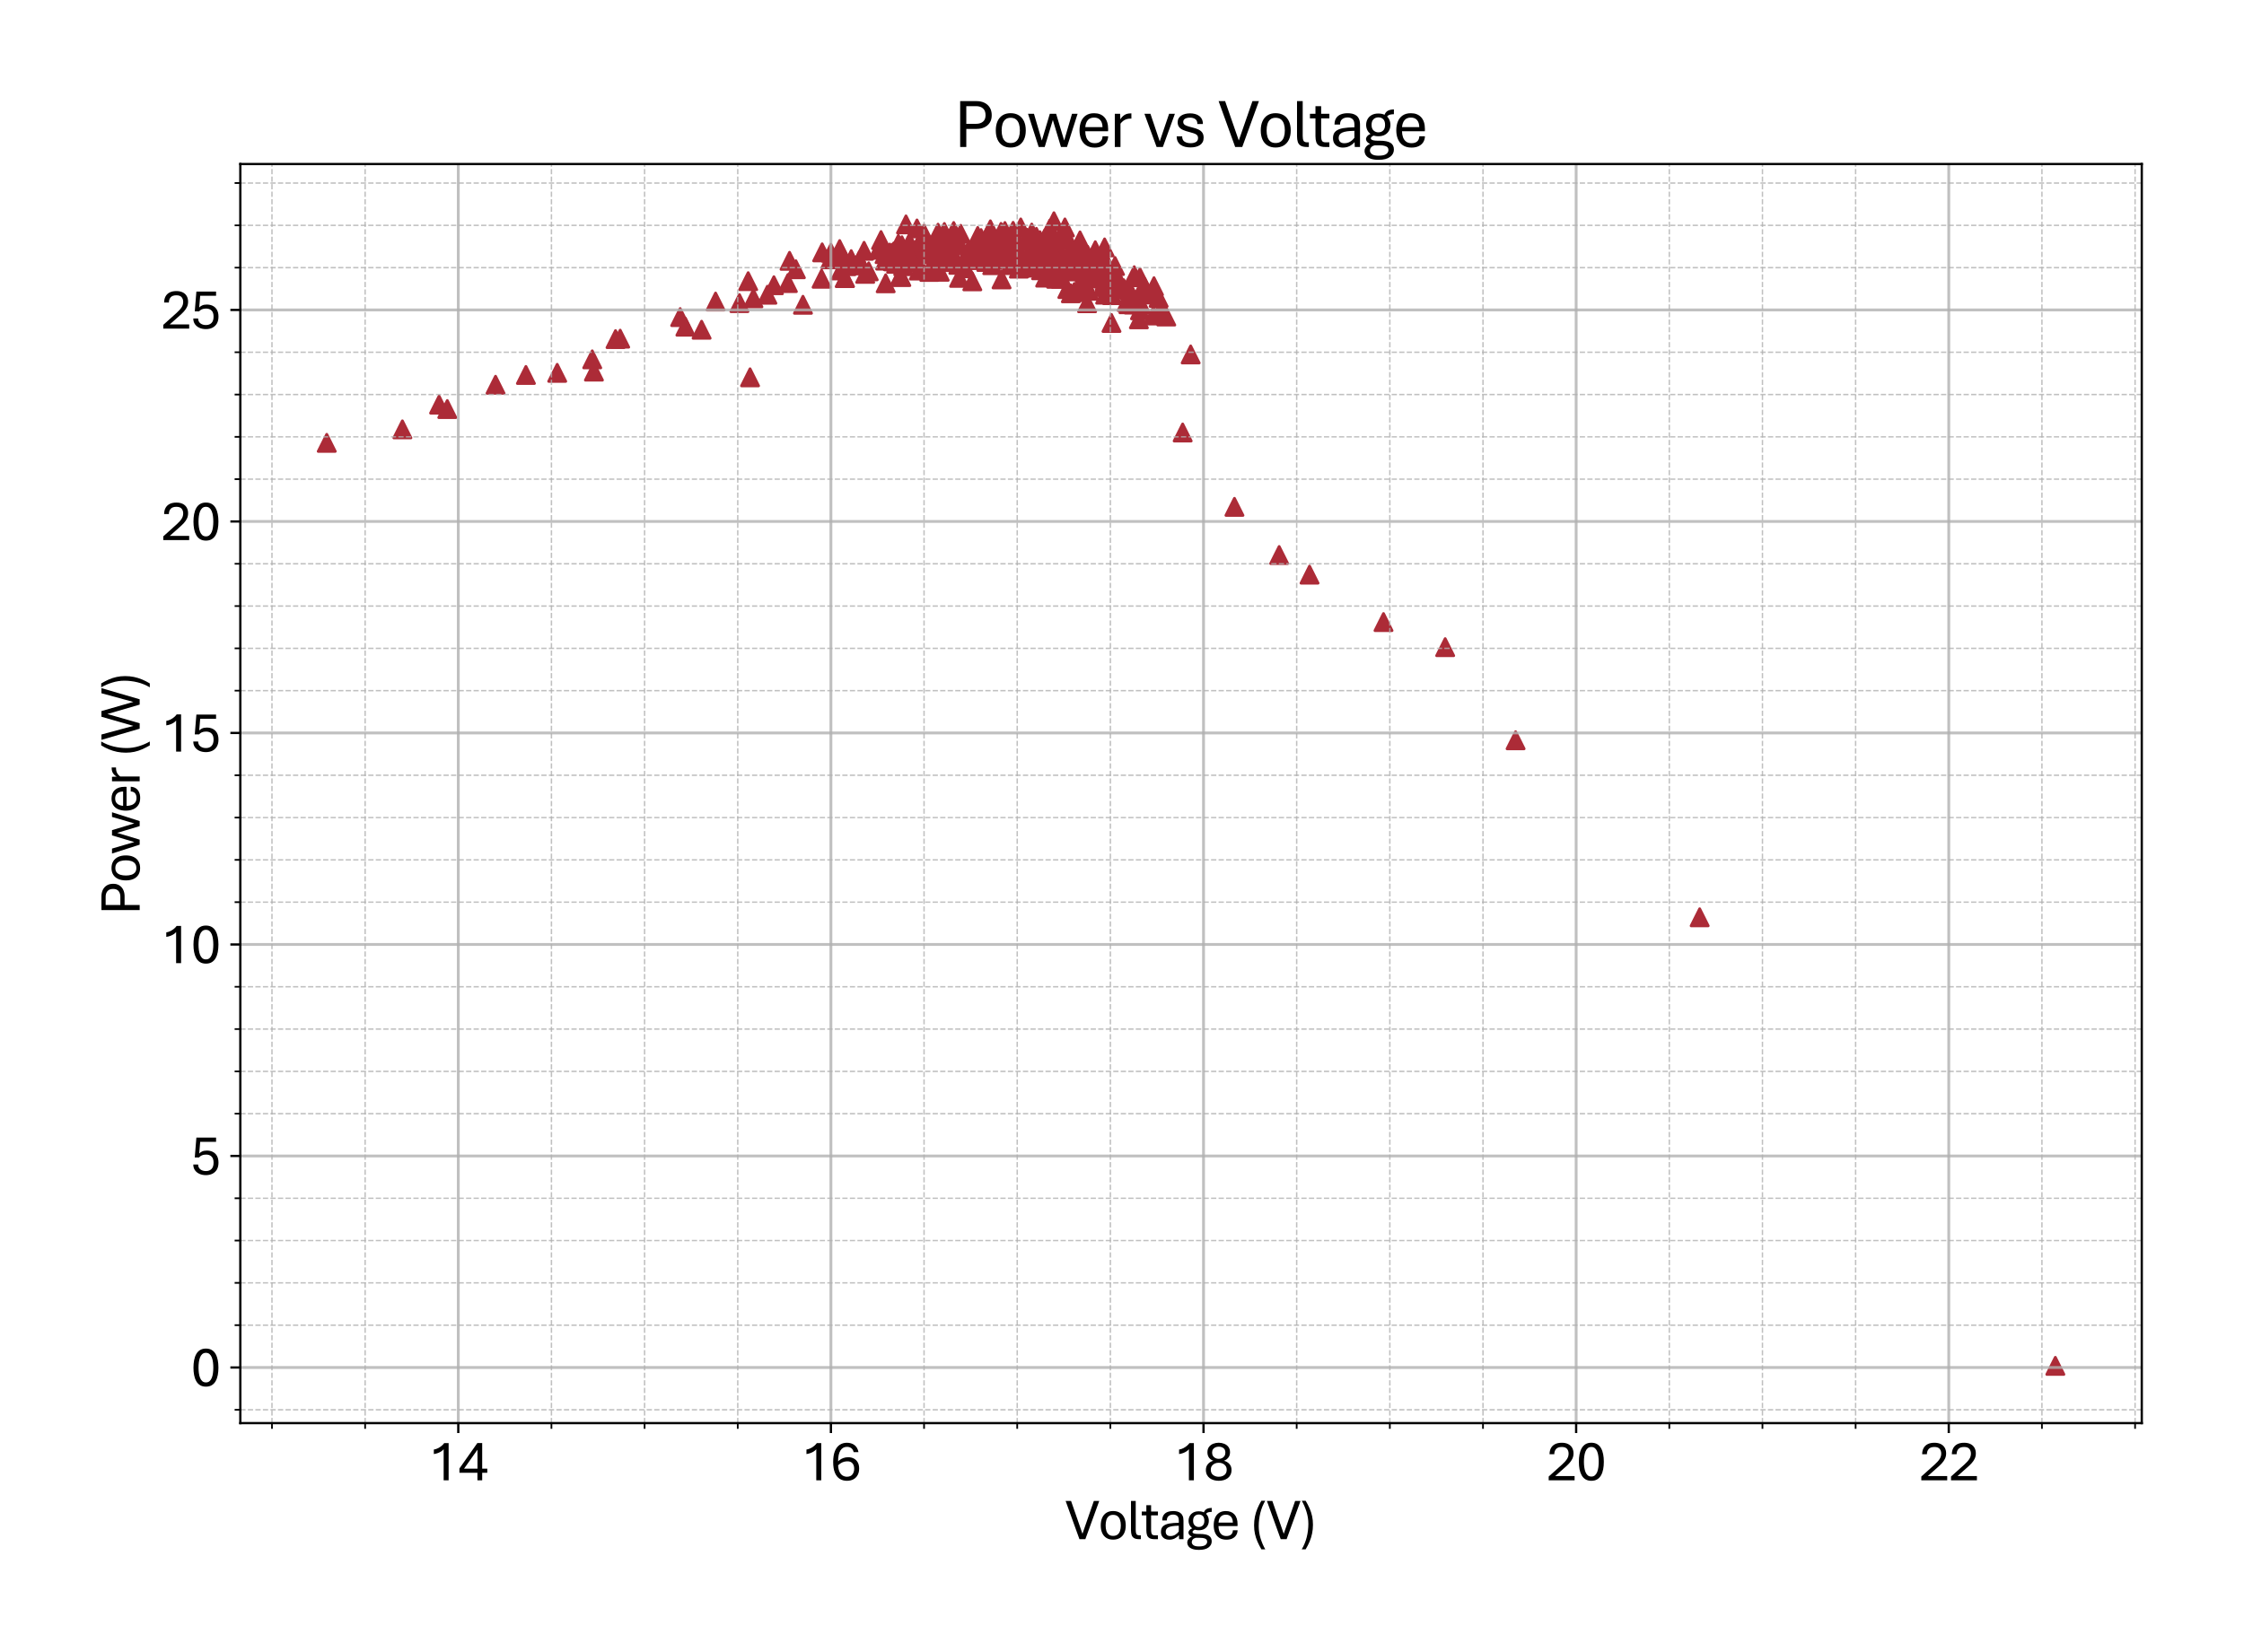 <?xml version="1.0" encoding="utf-8" standalone="no"?>
<!DOCTYPE svg PUBLIC "-//W3C//DTD SVG 1.1//EN"
  "http://www.w3.org/Graphics/SVG/1.1/DTD/svg11.dtd">
<svg xmlns:xlink="http://www.w3.org/1999/xlink" width="790.228pt" height="581.864pt" viewBox="0 0 790.228 581.864" xmlns="http://www.w3.org/2000/svg" version="1.1">
 <defs>
  <style type="text/css">*{stroke-linejoin: round; stroke-linecap: butt}</style>
 </defs>
 <g id="figure_1">
  <g id="patch_1">
   <path d="M 0 581.864 
L 790.228 581.864 
L 790.228 0 
L 0 0 
z
" style="fill: #ffffff"/>
  </g>
  <g id="axes_1">
   <g id="patch_2">
    <path d="M 84.628 501.293 
L 754.228 501.293 
L 754.228 57.773 
L 84.628 57.773 
z
" style="fill: #ffffff"/>
   </g>
   <g id="PathCollection_1">
    <defs>
     <path id="m7357fd4f4f" d="M 0 -3 
L -3 3 
L 3 3 
z
" style="stroke: #ac2b37"/>
    </defs>
    <g clip-path="url(#p2b93078602)">
     <use xlink:href="#m7357fd4f4f" x="723.792" y="481.132" style="fill: #ac2b37; stroke: #ac2b37"/>
     <use xlink:href="#m7357fd4f4f" x="598.543" y="323.125" style="fill: #ac2b37; stroke: #ac2b37"/>
     <use xlink:href="#m7357fd4f4f" x="533.72" y="260.765" style="fill: #ac2b37; stroke: #ac2b37"/>
     <use xlink:href="#m7357fd4f4f" x="508.92" y="227.968" style="fill: #ac2b37; stroke: #ac2b37"/>
     <use xlink:href="#m7357fd4f4f" x="487.203" y="219.132" style="fill: #ac2b37; stroke: #ac2b37"/>
     <use xlink:href="#m7357fd4f4f" x="461.156" y="202.414" style="fill: #ac2b37; stroke: #ac2b37"/>
     <use xlink:href="#m7357fd4f4f" x="450.462" y="195.514" style="fill: #ac2b37; stroke: #ac2b37"/>
     <use xlink:href="#m7357fd4f4f" x="434.715" y="178.543" style="fill: #ac2b37; stroke: #ac2b37"/>
     <use xlink:href="#m7357fd4f4f" x="416.476" y="152.347" style="fill: #ac2b37; stroke: #ac2b37"/>
     <use xlink:href="#m7357fd4f4f" x="382.818" y="106.825" style="fill: #ac2b37; stroke: #ac2b37"/>
     <use xlink:href="#m7357fd4f4f" x="323.572" y="95.307" style="fill: #ac2b37; stroke: #ac2b37"/>
     <use xlink:href="#m7357fd4f4f" x="263.474" y="99.047" style="fill: #ac2b37; stroke: #ac2b37"/>
     <use xlink:href="#m7357fd4f4f" x="265.311" y="105.097" style="fill: #ac2b37; stroke: #ac2b37"/>
     <use xlink:href="#m7357fd4f4f" x="241.363" y="115.08" style="fill: #ac2b37; stroke: #ac2b37"/>
     <use xlink:href="#m7357fd4f4f" x="115.064" y="155.998" style="fill: #ac2b37; stroke: #ac2b37"/>
     <use xlink:href="#m7357fd4f4f" x="154.627" y="142.527" style="fill: #ac2b37; stroke: #ac2b37"/>
     <use xlink:href="#m7357fd4f4f" x="196.224" y="131.337" style="fill: #ac2b37; stroke: #ac2b37"/>
     <use xlink:href="#m7357fd4f4f" x="239.526" y="111.698" style="fill: #ac2b37; stroke: #ac2b37"/>
     <use xlink:href="#m7357fd4f4f" x="282.763" y="107.362" style="fill: #ac2b37; stroke: #ac2b37"/>
     <use xlink:href="#m7357fd4f4f" x="322.719" y="91.194" style="fill: #ac2b37; stroke: #ac2b37"/>
     <use xlink:href="#m7357fd4f4f" x="358.805" y="90.553" style="fill: #ac2b37; stroke: #ac2b37"/>
     <use xlink:href="#m7357fd4f4f" x="387.739" y="93.891" style="fill: #ac2b37; stroke: #ac2b37"/>
     <use xlink:href="#m7357fd4f4f" x="401.713" y="107.168" style="fill: #ac2b37; stroke: #ac2b37"/>
     <use xlink:href="#m7357fd4f4f" x="385.705" y="95.664" style="fill: #ac2b37; stroke: #ac2b37"/>
     <use xlink:href="#m7357fd4f4f" x="350.21" y="86.515" style="fill: #ac2b37; stroke: #ac2b37"/>
     <use xlink:href="#m7357fd4f4f" x="322.916" y="80.481" style="fill: #ac2b37; stroke: #ac2b37"/>
     <use xlink:href="#m7357fd4f4f" x="309.401" y="87.991" style="fill: #ac2b37; stroke: #ac2b37"/>
     <use xlink:href="#m7357fd4f4f" x="317.602" y="86.396" style="fill: #ac2b37; stroke: #ac2b37"/>
     <use xlink:href="#m7357fd4f4f" x="353.884" y="81.375" style="fill: #ac2b37; stroke: #ac2b37"/>
     <use xlink:href="#m7357fd4f4f" x="383.408" y="98.063" style="fill: #ac2b37; stroke: #ac2b37"/>
     <use xlink:href="#m7357fd4f4f" x="389.182" y="103.8" style="fill: #ac2b37; stroke: #ac2b37"/>
     <use xlink:href="#m7357fd4f4f" x="356.771" y="87.842" style="fill: #ac2b37; stroke: #ac2b37"/>
     <use xlink:href="#m7357fd4f4f" x="319.045" y="79.05" style="fill: #ac2b37; stroke: #ac2b37"/>
     <use xlink:href="#m7357fd4f4f" x="298.116" y="93.772" style="fill: #ac2b37; stroke: #ac2b37"/>
     <use xlink:href="#m7357fd4f4f" x="310.057" y="86.828" style="fill: #ac2b37; stroke: #ac2b37"/>
     <use xlink:href="#m7357fd4f4f" x="347.782" y="90.062" style="fill: #ac2b37; stroke: #ac2b37"/>
     <use xlink:href="#m7357fd4f4f" x="363.529" y="87.126" style="fill: #ac2b37; stroke: #ac2b37"/>
     <use xlink:href="#m7357fd4f4f" x="376.06" y="84.265" style="fill: #ac2b37; stroke: #ac2b37"/>
     <use xlink:href="#m7357fd4f4f" x="401.057" y="112.487" style="fill: #ac2b37; stroke: #ac2b37"/>
     <use xlink:href="#m7357fd4f4f" x="391.413" y="113.769" style="fill: #ac2b37; stroke: #ac2b37"/>
     <use xlink:href="#m7357fd4f4f" x="387.935" y="97.408" style="fill: #ac2b37; stroke: #ac2b37"/>
     <use xlink:href="#m7357fd4f4f" x="264.13" y="132.916" style="fill: #ac2b37; stroke: #ac2b37"/>
     <use xlink:href="#m7357fd4f4f" x="174.507" y="135.539" style="fill: #ac2b37; stroke: #ac2b37"/>
     <use xlink:href="#m7357fd4f4f" x="216.76" y="119.446" style="fill: #ac2b37; stroke: #ac2b37"/>
     <use xlink:href="#m7357fd4f4f" x="260.39" y="106.765" style="fill: #ac2b37; stroke: #ac2b37"/>
     <use xlink:href="#m7357fd4f4f" x="302.249" y="93.116" style="fill: #ac2b37; stroke: #ac2b37"/>
     <use xlink:href="#m7357fd4f4f" x="341.221" y="87.991" style="fill: #ac2b37; stroke: #ac2b37"/>
     <use xlink:href="#m7357fd4f4f" x="373.567" y="98.198" style="fill: #ac2b37; stroke: #ac2b37"/>
     <use xlink:href="#m7357fd4f4f" x="378.094" y="88.229" style="fill: #ac2b37; stroke: #ac2b37"/>
     <use xlink:href="#m7357fd4f4f" x="389.379" y="98.525" style="fill: #ac2b37; stroke: #ac2b37"/>
     <use xlink:href="#m7357fd4f4f" x="377.503" y="93.876" style="fill: #ac2b37; stroke: #ac2b37"/>
     <use xlink:href="#m7357fd4f4f" x="353.293" y="89.138" style="fill: #ac2b37; stroke: #ac2b37"/>
     <use xlink:href="#m7357fd4f4f" x="340.959" y="91.626" style="fill: #ac2b37; stroke: #ac2b37"/>
     <use xlink:href="#m7357fd4f4f" x="359.461" y="80.123" style="fill: #ac2b37; stroke: #ac2b37"/>
     <use xlink:href="#m7357fd4f4f" x="388.132" y="96.916" style="fill: #ac2b37; stroke: #ac2b37"/>
     <use xlink:href="#m7357fd4f4f" x="381.965" y="96.231" style="fill: #ac2b37; stroke: #ac2b37"/>
     <use xlink:href="#m7357fd4f4f" x="371.73" y="93.653" style="fill: #ac2b37; stroke: #ac2b37"/>
     <use xlink:href="#m7357fd4f4f" x="362.741" y="91.82" style="fill: #ac2b37; stroke: #ac2b37"/>
     <use xlink:href="#m7357fd4f4f" x="352.506" y="83.416" style="fill: #ac2b37; stroke: #ac2b37"/>
     <use xlink:href="#m7357fd4f4f" x="317.799" y="89.242" style="fill: #ac2b37; stroke: #ac2b37"/>
     <use xlink:href="#m7357fd4f4f" x="333.02" y="85.86" style="fill: #ac2b37; stroke: #ac2b37"/>
     <use xlink:href="#m7357fd4f4f" x="368.056" y="92.401" style="fill: #ac2b37; stroke: #ac2b37"/>
     <use xlink:href="#m7357fd4f4f" x="370.286" y="84.578" style="fill: #ac2b37; stroke: #ac2b37"/>
     <use xlink:href="#m7357fd4f4f" x="388.329" y="101.103" style="fill: #ac2b37; stroke: #ac2b37"/>
     <use xlink:href="#m7357fd4f4f" x="367.859" y="84.072" style="fill: #ac2b37; stroke: #ac2b37"/>
     <use xlink:href="#m7357fd4f4f" x="326.853" y="87.245" style="fill: #ac2b37; stroke: #ac2b37"/>
     <use xlink:href="#m7357fd4f4f" x="345.683" y="88.259" style="fill: #ac2b37; stroke: #ac2b37"/>
     <use xlink:href="#m7357fd4f4f" x="351.85" y="84.087" style="fill: #ac2b37; stroke: #ac2b37"/>
     <use xlink:href="#m7357fd4f4f" x="375.666" y="92.073" style="fill: #ac2b37; stroke: #ac2b37"/>
     <use xlink:href="#m7357fd4f4f" x="370.549" y="96.469" style="fill: #ac2b37; stroke: #ac2b37"/>
     <use xlink:href="#m7357fd4f4f" x="390.429" y="98.183" style="fill: #ac2b37; stroke: #ac2b37"/>
     <use xlink:href="#m7357fd4f4f" x="392.659" y="93.698" style="fill: #ac2b37; stroke: #ac2b37"/>
     <use xlink:href="#m7357fd4f4f" x="410.702" y="111.504" style="fill: #ac2b37; stroke: #ac2b37"/>
     <use xlink:href="#m7357fd4f4f" x="387.345" y="95.113" style="fill: #ac2b37; stroke: #ac2b37"/>
     <use xlink:href="#m7357fd4f4f" x="357.361" y="86.5" style="fill: #ac2b37; stroke: #ac2b37"/>
     <use xlink:href="#m7357fd4f4f" x="340.959" y="89.257" style="fill: #ac2b37; stroke: #ac2b37"/>
     <use xlink:href="#m7357fd4f4f" x="368.449" y="92.267" style="fill: #ac2b37; stroke: #ac2b37"/>
     <use xlink:href="#m7357fd4f4f" x="367.859" y="85.934" style="fill: #ac2b37; stroke: #ac2b37"/>
     <use xlink:href="#m7357fd4f4f" x="366.612" y="95.202" style="fill: #ac2b37; stroke: #ac2b37"/>
     <use xlink:href="#m7357fd4f4f" x="391.216" y="96.156" style="fill: #ac2b37; stroke: #ac2b37"/>
     <use xlink:href="#m7357fd4f4f" x="392.659" y="97.795" style="fill: #ac2b37; stroke: #ac2b37"/>
     <use xlink:href="#m7357fd4f4f" x="348.176" y="89.048" style="fill: #ac2b37; stroke: #ac2b37"/>
     <use xlink:href="#m7357fd4f4f" x="335.841" y="81.375" style="fill: #ac2b37; stroke: #ac2b37"/>
     <use xlink:href="#m7357fd4f4f" x="302.643" y="91.76" style="fill: #ac2b37; stroke: #ac2b37"/>
     <use xlink:href="#m7357fd4f4f" x="302.643" y="91.76" style="fill: #ac2b37; stroke: #ac2b37"/>
     <use xlink:href="#m7357fd4f4f" x="337.482" y="93.295" style="fill: #ac2b37; stroke: #ac2b37"/>
     <use xlink:href="#m7357fd4f4f" x="371.533" y="85.755" style="fill: #ac2b37; stroke: #ac2b37"/>
     <use xlink:href="#m7357fd4f4f" x="374.223" y="89.957" style="fill: #ac2b37; stroke: #ac2b37"/>
     <use xlink:href="#m7357fd4f4f" x="399.22" y="107.272" style="fill: #ac2b37; stroke: #ac2b37"/>
     <use xlink:href="#m7357fd4f4f" x="335.054" y="88.616" style="fill: #ac2b37; stroke: #ac2b37"/>
     <use xlink:href="#m7357fd4f4f" x="296.672" y="90.002" style="fill: #ac2b37; stroke: #ac2b37"/>
     <use xlink:href="#m7357fd4f4f" x="280.27" y="94.845" style="fill: #ac2b37; stroke: #ac2b37"/>
     <use xlink:href="#m7357fd4f4f" x="320.882" y="89.883" style="fill: #ac2b37; stroke: #ac2b37"/>
     <use xlink:href="#m7357fd4f4f" x="357.361" y="86.664" style="fill: #ac2b37; stroke: #ac2b37"/>
     <use xlink:href="#m7357fd4f4f" x="386.951" y="91.924" style="fill: #ac2b37; stroke: #ac2b37"/>
     <use xlink:href="#m7357fd4f4f" x="408.668" y="109.239" style="fill: #ac2b37; stroke: #ac2b37"/>
     <use xlink:href="#m7357fd4f4f" x="401.713" y="102.638" style="fill: #ac2b37; stroke: #ac2b37"/>
     <use xlink:href="#m7357fd4f4f" x="372.583" y="92.193" style="fill: #ac2b37; stroke: #ac2b37"/>
     <use xlink:href="#m7357fd4f4f" x="329.477" y="84.966" style="fill: #ac2b37; stroke: #ac2b37"/>
     <use xlink:href="#m7357fd4f4f" x="310.253" y="84.563" style="fill: #ac2b37; stroke: #ac2b37"/>
     <use xlink:href="#m7357fd4f4f" x="301.396" y="93.504" style="fill: #ac2b37; stroke: #ac2b37"/>
     <use xlink:href="#m7357fd4f4f" x="304.677" y="96.469" style="fill: #ac2b37; stroke: #ac2b37"/>
     <use xlink:href="#m7357fd4f4f" x="332.561" y="87.275" style="fill: #ac2b37; stroke: #ac2b37"/>
     <use xlink:href="#m7357fd4f4f" x="294.048" y="91.179" style="fill: #ac2b37; stroke: #ac2b37"/>
     <use xlink:href="#m7357fd4f4f" x="334.463" y="84.116" style="fill: #ac2b37; stroke: #ac2b37"/>
     <use xlink:href="#m7357fd4f4f" x="368.056" y="97.795" style="fill: #ac2b37; stroke: #ac2b37"/>
     <use xlink:href="#m7357fd4f4f" x="388.985" y="87.156" style="fill: #ac2b37; stroke: #ac2b37"/>
     <use xlink:href="#m7357fd4f4f" x="381.178" y="98.868" style="fill: #ac2b37; stroke: #ac2b37"/>
     <use xlink:href="#m7357fd4f4f" x="406.175" y="111.146" style="fill: #ac2b37; stroke: #ac2b37"/>
     <use xlink:href="#m7357fd4f4f" x="419.297" y="124.855" style="fill: #ac2b37; stroke: #ac2b37"/>
     <use xlink:href="#m7357fd4f4f" x="401.451" y="109.299" style="fill: #ac2b37; stroke: #ac2b37"/>
     <use xlink:href="#m7357fd4f4f" x="364.185" y="85.457" style="fill: #ac2b37; stroke: #ac2b37"/>
     <use xlink:href="#m7357fd4f4f" x="323.375" y="86.739" style="fill: #ac2b37; stroke: #ac2b37"/>
     <use xlink:href="#m7357fd4f4f" x="304.283" y="88.348" style="fill: #ac2b37; stroke: #ac2b37"/>
     <use xlink:href="#m7357fd4f4f" x="342.862" y="89.302" style="fill: #ac2b37; stroke: #ac2b37"/>
     <use xlink:href="#m7357fd4f4f" x="368.646" y="84.087" style="fill: #ac2b37; stroke: #ac2b37"/>
     <use xlink:href="#m7357fd4f4f" x="374.617" y="92.163" style="fill: #ac2b37; stroke: #ac2b37"/>
     <use xlink:href="#m7357fd4f4f" x="379.537" y="93.295" style="fill: #ac2b37; stroke: #ac2b37"/>
     <use xlink:href="#m7357fd4f4f" x="333.807" y="86.53" style="fill: #ac2b37; stroke: #ac2b37"/>
     <use xlink:href="#m7357fd4f4f" x="322.719" y="89.272" style="fill: #ac2b37; stroke: #ac2b37"/>
     <use xlink:href="#m7357fd4f4f" x="327.903" y="93.712" style="fill: #ac2b37; stroke: #ac2b37"/>
     <use xlink:href="#m7357fd4f4f" x="340.172" y="90.807" style="fill: #ac2b37; stroke: #ac2b37"/>
     <use xlink:href="#m7357fd4f4f" x="320.292" y="85.413" style="fill: #ac2b37; stroke: #ac2b37"/>
     <use xlink:href="#m7357fd4f4f" x="342.205" y="89.615" style="fill: #ac2b37; stroke: #ac2b37"/>
     <use xlink:href="#m7357fd4f4f" x="329.28" y="94.04" style="fill: #ac2b37; stroke: #ac2b37"/>
     <use xlink:href="#m7357fd4f4f" x="334.463" y="90.688" style="fill: #ac2b37; stroke: #ac2b37"/>
     <use xlink:href="#m7357fd4f4f" x="368.449" y="89.51" style="fill: #ac2b37; stroke: #ac2b37"/>
     <use xlink:href="#m7357fd4f4f" x="395.743" y="101.535" style="fill: #ac2b37; stroke: #ac2b37"/>
     <use xlink:href="#m7357fd4f4f" x="404.928" y="103.741" style="fill: #ac2b37; stroke: #ac2b37"/>
     <use xlink:href="#m7357fd4f4f" x="393.25" y="101.878" style="fill: #ac2b37; stroke: #ac2b37"/>
     <use xlink:href="#m7357fd4f4f" x="385.508" y="91.492" style="fill: #ac2b37; stroke: #ac2b37"/>
     <use xlink:href="#m7357fd4f4f" x="357.164" y="89.197" style="fill: #ac2b37; stroke: #ac2b37"/>
     <use xlink:href="#m7357fd4f4f" x="317.405" y="97.602" style="fill: #ac2b37; stroke: #ac2b37"/>
     <use xlink:href="#m7357fd4f4f" x="330.33" y="81.971" style="fill: #ac2b37; stroke: #ac2b37"/>
     <use xlink:href="#m7357fd4f4f" x="364.972" y="83.431" style="fill: #ac2b37; stroke: #ac2b37"/>
     <use xlink:href="#m7357fd4f4f" x="381.965" y="94.934" style="fill: #ac2b37; stroke: #ac2b37"/>
     <use xlink:href="#m7357fd4f4f" x="367.662" y="85.234" style="fill: #ac2b37; stroke: #ac2b37"/>
     <use xlink:href="#m7357fd4f4f" x="335.251" y="83.282" style="fill: #ac2b37; stroke: #ac2b37"/>
     <use xlink:href="#m7357fd4f4f" x="314.518" y="91.82" style="fill: #ac2b37; stroke: #ac2b37"/>
     <use xlink:href="#m7357fd4f4f" x="329.936" y="86.158" style="fill: #ac2b37; stroke: #ac2b37"/>
     <use xlink:href="#m7357fd4f4f" x="364.972" y="89.332" style="fill: #ac2b37; stroke: #ac2b37"/>
     <use xlink:href="#m7357fd4f4f" x="379.341" y="94.443" style="fill: #ac2b37; stroke: #ac2b37"/>
     <use xlink:href="#m7357fd4f4f" x="370.549" y="88.274" style="fill: #ac2b37; stroke: #ac2b37"/>
     <use xlink:href="#m7357fd4f4f" x="345.486" y="83.863" style="fill: #ac2b37; stroke: #ac2b37"/>
     <use xlink:href="#m7357fd4f4f" x="323.375" y="89.57" style="fill: #ac2b37; stroke: #ac2b37"/>
     <use xlink:href="#m7357fd4f4f" x="338.138" y="86.471" style="fill: #ac2b37; stroke: #ac2b37"/>
     <use xlink:href="#m7357fd4f4f" x="371.927" y="98.212" style="fill: #ac2b37; stroke: #ac2b37"/>
     <use xlink:href="#m7357fd4f4f" x="378.291" y="102.891" style="fill: #ac2b37; stroke: #ac2b37"/>
     <use xlink:href="#m7357fd4f4f" x="352.9" y="82.269" style="fill: #ac2b37; stroke: #ac2b37"/>
     <use xlink:href="#m7357fd4f4f" x="311.697" y="91.805" style="fill: #ac2b37; stroke: #ac2b37"/>
     <use xlink:href="#m7357fd4f4f" x="314.715" y="88.587" style="fill: #ac2b37; stroke: #ac2b37"/>
     <use xlink:href="#m7357fd4f4f" x="351.653" y="91.015" style="fill: #ac2b37; stroke: #ac2b37"/>
     <use xlink:href="#m7357fd4f4f" x="363.922" y="88.482" style="fill: #ac2b37; stroke: #ac2b37"/>
     <use xlink:href="#m7357fd4f4f" x="379.931" y="90.866" style="fill: #ac2b37; stroke: #ac2b37"/>
     <use xlink:href="#m7357fd4f4f" x="387.739" y="93.832" style="fill: #ac2b37; stroke: #ac2b37"/>
     <use xlink:href="#m7357fd4f4f" x="376.454" y="88.899" style="fill: #ac2b37; stroke: #ac2b37"/>
     <use xlink:href="#m7357fd4f4f" x="358.214" y="91.477" style="fill: #ac2b37; stroke: #ac2b37"/>
     <use xlink:href="#m7357fd4f4f" x="371.139" y="77.933" style="fill: #ac2b37; stroke: #ac2b37"/>
     <use xlink:href="#m7357fd4f4f" x="397.777" y="102.236" style="fill: #ac2b37; stroke: #ac2b37"/>
     <use xlink:href="#m7357fd4f4f" x="384.852" y="94.815" style="fill: #ac2b37; stroke: #ac2b37"/>
     <use xlink:href="#m7357fd4f4f" x="356.771" y="81.315" style="fill: #ac2b37; stroke: #ac2b37"/>
     <use xlink:href="#m7357fd4f4f" x="331.117" y="86.664" style="fill: #ac2b37; stroke: #ac2b37"/>
     <use xlink:href="#m7357fd4f4f" x="347.323" y="92.282" style="fill: #ac2b37; stroke: #ac2b37"/>
     <use xlink:href="#m7357fd4f4f" x="346.929" y="89.346" style="fill: #ac2b37; stroke: #ac2b37"/>
     <use xlink:href="#m7357fd4f4f" x="341.418" y="90.181" style="fill: #ac2b37; stroke: #ac2b37"/>
     <use xlink:href="#m7357fd4f4f" x="365.366" y="86.053" style="fill: #ac2b37; stroke: #ac2b37"/>
     <use xlink:href="#m7357fd4f4f" x="393.709" y="98.57" style="fill: #ac2b37; stroke: #ac2b37"/>
     <use xlink:href="#m7357fd4f4f" x="389.379" y="95.352" style="fill: #ac2b37; stroke: #ac2b37"/>
     <use xlink:href="#m7357fd4f4f" x="361.692" y="83.789" style="fill: #ac2b37; stroke: #ac2b37"/>
     <use xlink:href="#m7357fd4f4f" x="337.744" y="97.885" style="fill: #ac2b37; stroke: #ac2b37"/>
     <use xlink:href="#m7357fd4f4f" x="359.067" y="88.78" style="fill: #ac2b37; stroke: #ac2b37"/>
     <use xlink:href="#m7357fd4f4f" x="388.329" y="98.049" style="fill: #ac2b37; stroke: #ac2b37"/>
     <use xlink:href="#m7357fd4f4f" x="385.311" y="95.158" style="fill: #ac2b37; stroke: #ac2b37"/>
     <use xlink:href="#m7357fd4f4f" x="350.013" y="88.244" style="fill: #ac2b37; stroke: #ac2b37"/>
     <use xlink:href="#m7357fd4f4f" x="333.02" y="88.467" style="fill: #ac2b37; stroke: #ac2b37"/>
     <use xlink:href="#m7357fd4f4f" x="359.854" y="94.294" style="fill: #ac2b37; stroke: #ac2b37"/>
     <use xlink:href="#m7357fd4f4f" x="358.411" y="84.861" style="fill: #ac2b37; stroke: #ac2b37"/>
     <use xlink:href="#m7357fd4f4f" x="356.18" y="89.391" style="fill: #ac2b37; stroke: #ac2b37"/>
     <use xlink:href="#m7357fd4f4f" x="381.768" y="99.285" style="fill: #ac2b37; stroke: #ac2b37"/>
     <use xlink:href="#m7357fd4f4f" x="373.37" y="84.131" style="fill: #ac2b37; stroke: #ac2b37"/>
     <use xlink:href="#m7357fd4f4f" x="289.324" y="98.198" style="fill: #ac2b37; stroke: #ac2b37"/>
     <use xlink:href="#m7357fd4f4f" x="311.5" y="89.525" style="fill: #ac2b37; stroke: #ac2b37"/>
     <use xlink:href="#m7357fd4f4f" x="349.423" y="89.168" style="fill: #ac2b37; stroke: #ac2b37"/>
     <use xlink:href="#m7357fd4f4f" x="320.685" y="88.646" style="fill: #ac2b37; stroke: #ac2b37"/>
     <use xlink:href="#m7357fd4f4f" x="315.568" y="92.938" style="fill: #ac2b37; stroke: #ac2b37"/>
     <use xlink:href="#m7357fd4f4f" x="348.766" y="80.779" style="fill: #ac2b37; stroke: #ac2b37"/>
     <use xlink:href="#m7357fd4f4f" x="380.128" y="92.312" style="fill: #ac2b37; stroke: #ac2b37"/>
     <use xlink:href="#m7357fd4f4f" x="368.646" y="89.987" style="fill: #ac2b37; stroke: #ac2b37"/>
     <use xlink:href="#m7357fd4f4f" x="358.805" y="90.673" style="fill: #ac2b37; stroke: #ac2b37"/>
     <use xlink:href="#m7357fd4f4f" x="386.295" y="96.871" style="fill: #ac2b37; stroke: #ac2b37"/>
     <use xlink:href="#m7357fd4f4f" x="386.295" y="96.871" style="fill: #ac2b37; stroke: #ac2b37"/>
     <use xlink:href="#m7357fd4f4f" x="380.325" y="84.683" style="fill: #ac2b37; stroke: #ac2b37"/>
     <use xlink:href="#m7357fd4f4f" x="379.931" y="86.471" style="fill: #ac2b37; stroke: #ac2b37"/>
     <use xlink:href="#m7357fd4f4f" x="277.449" y="99.717" style="fill: #ac2b37; stroke: #ac2b37"/>
     <use xlink:href="#m7357fd4f4f" x="314.518" y="92.073" style="fill: #ac2b37; stroke: #ac2b37"/>
     <use xlink:href="#m7357fd4f4f" x="352.506" y="81.687" style="fill: #ac2b37; stroke: #ac2b37"/>
     <use xlink:href="#m7357fd4f4f" x="383.015" y="97.9" style="fill: #ac2b37; stroke: #ac2b37"/>
     <use xlink:href="#m7357fd4f4f" x="406.372" y="100.82" style="fill: #ac2b37; stroke: #ac2b37"/>
     <use xlink:href="#m7357fd4f4f" x="388.985" y="91.224" style="fill: #ac2b37; stroke: #ac2b37"/>
     <use xlink:href="#m7357fd4f4f" x="383.408" y="102.429" style="fill: #ac2b37; stroke: #ac2b37"/>
     <use xlink:href="#m7357fd4f4f" x="363.922" y="90.747" style="fill: #ac2b37; stroke: #ac2b37"/>
     <use xlink:href="#m7357fd4f4f" x="388.985" y="99.196" style="fill: #ac2b37; stroke: #ac2b37"/>
     <use xlink:href="#m7357fd4f4f" x="365.366" y="90.881" style="fill: #ac2b37; stroke: #ac2b37"/>
     <use xlink:href="#m7357fd4f4f" x="349.816" y="84.683" style="fill: #ac2b37; stroke: #ac2b37"/>
     <use xlink:href="#m7357fd4f4f" x="331.577" y="92.222" style="fill: #ac2b37; stroke: #ac2b37"/>
     <use xlink:href="#m7357fd4f4f" x="314.321" y="91.909" style="fill: #ac2b37; stroke: #ac2b37"/>
     <use xlink:href="#m7357fd4f4f" x="348.57" y="88.974" style="fill: #ac2b37; stroke: #ac2b37"/>
     <use xlink:href="#m7357fd4f4f" x="351.85" y="91.015" style="fill: #ac2b37; stroke: #ac2b37"/>
     <use xlink:href="#m7357fd4f4f" x="375.863" y="101.818" style="fill: #ac2b37; stroke: #ac2b37"/>
     <use xlink:href="#m7357fd4f4f" x="349.423" y="93.414" style="fill: #ac2b37; stroke: #ac2b37"/>
     <use xlink:href="#m7357fd4f4f" x="327.246" y="95.799" style="fill: #ac2b37; stroke: #ac2b37"/>
     <use xlink:href="#m7357fd4f4f" x="318.061" y="93.772" style="fill: #ac2b37; stroke: #ac2b37"/>
     <use xlink:href="#m7357fd4f4f" x="348.176" y="82.164" style="fill: #ac2b37; stroke: #ac2b37"/>
     <use xlink:href="#m7357fd4f4f" x="344.305" y="84.176" style="fill: #ac2b37; stroke: #ac2b37"/>
     <use xlink:href="#m7357fd4f4f" x="377.11" y="89.034" style="fill: #ac2b37; stroke: #ac2b37"/>
     <use xlink:href="#m7357fd4f4f" x="397.383" y="107.183" style="fill: #ac2b37; stroke: #ac2b37"/>
     <use xlink:href="#m7357fd4f4f" x="385.705" y="93.832" style="fill: #ac2b37; stroke: #ac2b37"/>
     <use xlink:href="#m7357fd4f4f" x="344.305" y="83.133" style="fill: #ac2b37; stroke: #ac2b37"/>
     <use xlink:href="#m7357fd4f4f" x="292.604" y="89.048" style="fill: #ac2b37; stroke: #ac2b37"/>
     <use xlink:href="#m7357fd4f4f" x="289.521" y="88.899" style="fill: #ac2b37; stroke: #ac2b37"/>
     <use xlink:href="#m7357fd4f4f" x="320.882" y="87.275" style="fill: #ac2b37; stroke: #ac2b37"/>
     <use xlink:href="#m7357fd4f4f" x="327.443" y="88.795" style="fill: #ac2b37; stroke: #ac2b37"/>
     <use xlink:href="#m7357fd4f4f" x="352.703" y="98.421" style="fill: #ac2b37; stroke: #ac2b37"/>
     <use xlink:href="#m7357fd4f4f" x="338.334" y="82.373" style="fill: #ac2b37; stroke: #ac2b37"/>
     <use xlink:href="#m7357fd4f4f" x="305.923" y="95.575" style="fill: #ac2b37; stroke: #ac2b37"/>
     <use xlink:href="#m7357fd4f4f" x="270.232" y="103.83" style="fill: #ac2b37; stroke: #ac2b37"/>
     <use xlink:href="#m7357fd4f4f" x="311.894" y="99.792" style="fill: #ac2b37; stroke: #ac2b37"/>
     <use xlink:href="#m7357fd4f4f" x="349.423" y="91.522" style="fill: #ac2b37; stroke: #ac2b37"/>
     <use xlink:href="#m7357fd4f4f" x="381.374" y="95.352" style="fill: #ac2b37; stroke: #ac2b37"/>
     <use xlink:href="#m7357fd4f4f" x="397.974" y="103.1" style="fill: #ac2b37; stroke: #ac2b37"/>
     <use xlink:href="#m7357fd4f4f" x="389.182" y="94.949" style="fill: #ac2b37; stroke: #ac2b37"/>
     <use xlink:href="#m7357fd4f4f" x="363.332" y="81.926" style="fill: #ac2b37; stroke: #ac2b37"/>
     <use xlink:href="#m7357fd4f4f" x="325.409" y="82.298" style="fill: #ac2b37; stroke: #ac2b37"/>
     <use xlink:href="#m7357fd4f4f" x="321.342" y="91.641" style="fill: #ac2b37; stroke: #ac2b37"/>
     <use xlink:href="#m7357fd4f4f" x="357.624" y="88.05" style="fill: #ac2b37; stroke: #ac2b37"/>
     <use xlink:href="#m7357fd4f4f" x="387.542" y="91.626" style="fill: #ac2b37; stroke: #ac2b37"/>
     <use xlink:href="#m7357fd4f4f" x="401.451" y="97.661" style="fill: #ac2b37; stroke: #ac2b37"/>
     <use xlink:href="#m7357fd4f4f" x="393.053" y="96.991" style="fill: #ac2b37; stroke: #ac2b37"/>
     <use xlink:href="#m7357fd4f4f" x="383.015" y="89.764" style="fill: #ac2b37; stroke: #ac2b37"/>
     <use xlink:href="#m7357fd4f4f" x="367.662" y="88.959" style="fill: #ac2b37; stroke: #ac2b37"/>
     <use xlink:href="#m7357fd4f4f" x="348.373" y="82.686" style="fill: #ac2b37; stroke: #ac2b37"/>
     <use xlink:href="#m7357fd4f4f" x="339.975" y="94.502" style="fill: #ac2b37; stroke: #ac2b37"/>
     <use xlink:href="#m7357fd4f4f" x="345.486" y="89.257" style="fill: #ac2b37; stroke: #ac2b37"/>
     <use xlink:href="#m7357fd4f4f" x="377.897" y="88.423" style="fill: #ac2b37; stroke: #ac2b37"/>
     <use xlink:href="#m7357fd4f4f" x="403.091" y="101.058" style="fill: #ac2b37; stroke: #ac2b37"/>
     <use xlink:href="#m7357fd4f4f" x="408.012" y="104.918" style="fill: #ac2b37; stroke: #ac2b37"/>
     <use xlink:href="#m7357fd4f4f" x="385.705" y="88.14" style="fill: #ac2b37; stroke: #ac2b37"/>
     <use xlink:href="#m7357fd4f4f" x="353.687" y="85.1" style="fill: #ac2b37; stroke: #ac2b37"/>
     <use xlink:href="#m7357fd4f4f" x="333.414" y="89.659" style="fill: #ac2b37; stroke: #ac2b37"/>
     <use xlink:href="#m7357fd4f4f" x="348.176" y="90.762" style="fill: #ac2b37; stroke: #ac2b37"/>
     <use xlink:href="#m7357fd4f4f" x="364.185" y="89.57" style="fill: #ac2b37; stroke: #ac2b37"/>
     <use xlink:href="#m7357fd4f4f" x="377.11" y="103.323" style="fill: #ac2b37; stroke: #ac2b37"/>
     <use xlink:href="#m7357fd4f4f" x="366.219" y="93.876" style="fill: #ac2b37; stroke: #ac2b37"/>
     <use xlink:href="#m7357fd4f4f" x="319.242" y="89.943" style="fill: #ac2b37; stroke: #ac2b37"/>
     <use xlink:href="#m7357fd4f4f" x="296.082" y="95.262" style="fill: #ac2b37; stroke: #ac2b37"/>
     <use xlink:href="#m7357fd4f4f" x="316.355" y="85.919" style="fill: #ac2b37; stroke: #ac2b37"/>
     <use xlink:href="#m7357fd4f4f" x="353.884" y="91.239" style="fill: #ac2b37; stroke: #ac2b37"/>
     <use xlink:href="#m7357fd4f4f" x="364.382" y="94.189" style="fill: #ac2b37; stroke: #ac2b37"/>
     <use xlink:href="#m7357fd4f4f" x="354.146" y="89.093" style="fill: #ac2b37; stroke: #ac2b37"/>
     <use xlink:href="#m7357fd4f4f" x="332.561" y="92.312" style="fill: #ac2b37; stroke: #ac2b37"/>
     <use xlink:href="#m7357fd4f4f" x="343.452" y="88.706" style="fill: #ac2b37; stroke: #ac2b37"/>
     <use xlink:href="#m7357fd4f4f" x="376.06" y="89.823" style="fill: #ac2b37; stroke: #ac2b37"/>
     <use xlink:href="#m7357fd4f4f" x="386.492" y="97.527" style="fill: #ac2b37; stroke: #ac2b37"/>
     <use xlink:href="#m7357fd4f4f" x="366.219" y="84.623" style="fill: #ac2b37; stroke: #ac2b37"/>
     <use xlink:href="#m7357fd4f4f" x="333.807" y="90.017" style="fill: #ac2b37; stroke: #ac2b37"/>
     <use xlink:href="#m7357fd4f4f" x="346.142" y="90.732" style="fill: #ac2b37; stroke: #ac2b37"/>
     <use xlink:href="#m7357fd4f4f" x="356.377" y="85.934" style="fill: #ac2b37; stroke: #ac2b37"/>
     <use xlink:href="#m7357fd4f4f" x="375.863" y="95.605" style="fill: #ac2b37; stroke: #ac2b37"/>
     <use xlink:href="#m7357fd4f4f" x="371.139" y="93.861" style="fill: #ac2b37; stroke: #ac2b37"/>
     <use xlink:href="#m7357fd4f4f" x="352.703" y="90.509" style="fill: #ac2b37; stroke: #ac2b37"/>
     <use xlink:href="#m7357fd4f4f" x="340.762" y="89.495" style="fill: #ac2b37; stroke: #ac2b37"/>
     <use xlink:href="#m7357fd4f4f" x="334.66" y="84.459" style="fill: #ac2b37; stroke: #ac2b37"/>
     <use xlink:href="#m7357fd4f4f" x="299.756" y="91.284" style="fill: #ac2b37; stroke: #ac2b37"/>
     <use xlink:href="#m7357fd4f4f" x="317.011" y="97.169" style="fill: #ac2b37; stroke: #ac2b37"/>
     <use xlink:href="#m7357fd4f4f" x="313.337" y="88.974" style="fill: #ac2b37; stroke: #ac2b37"/>
     <use xlink:href="#m7357fd4f4f" x="209.149" y="130.905" style="fill: #ac2b37; stroke: #ac2b37"/>
     <use xlink:href="#m7357fd4f4f" x="208.558" y="126.584" style="fill: #ac2b37; stroke: #ac2b37"/>
     <use xlink:href="#m7357fd4f4f" x="218.4" y="119.297" style="fill: #ac2b37; stroke: #ac2b37"/>
     <use xlink:href="#m7357fd4f4f" x="251.992" y="106.229" style="fill: #ac2b37; stroke: #ac2b37"/>
     <use xlink:href="#m7357fd4f4f" x="295.688" y="87.737" style="fill: #ac2b37; stroke: #ac2b37"/>
     <use xlink:href="#m7357fd4f4f" x="334.857" y="85.368" style="fill: #ac2b37; stroke: #ac2b37"/>
     <use xlink:href="#m7357fd4f4f" x="369.893" y="91.403" style="fill: #ac2b37; stroke: #ac2b37"/>
     <use xlink:href="#m7357fd4f4f" x="370.09" y="87.469" style="fill: #ac2b37; stroke: #ac2b37"/>
     <use xlink:href="#m7357fd4f4f" x="391.61" y="103.964" style="fill: #ac2b37; stroke: #ac2b37"/>
     <use xlink:href="#m7357fd4f4f" x="369.696" y="80.525" style="fill: #ac2b37; stroke: #ac2b37"/>
     <use xlink:href="#m7357fd4f4f" x="318.061" y="91.671" style="fill: #ac2b37; stroke: #ac2b37"/>
     <use xlink:href="#m7357fd4f4f" x="342.402" y="99.106" style="fill: #ac2b37; stroke: #ac2b37"/>
     <use xlink:href="#m7357fd4f4f" x="334.463" y="85.949" style="fill: #ac2b37; stroke: #ac2b37"/>
     <use xlink:href="#m7357fd4f4f" x="247.071" y="116.153" style="fill: #ac2b37; stroke: #ac2b37"/>
     <use xlink:href="#m7357fd4f4f" x="272.528" y="100.477" style="fill: #ac2b37; stroke: #ac2b37"/>
     <use xlink:href="#m7357fd4f4f" x="314.124" y="89.078" style="fill: #ac2b37; stroke: #ac2b37"/>
     <use xlink:href="#m7357fd4f4f" x="352.244" y="89.6" style="fill: #ac2b37; stroke: #ac2b37"/>
     <use xlink:href="#m7357fd4f4f" x="355.524" y="85.562" style="fill: #ac2b37; stroke: #ac2b37"/>
     <use xlink:href="#m7357fd4f4f" x="383.408" y="93.4" style="fill: #ac2b37; stroke: #ac2b37"/>
     <use xlink:href="#m7357fd4f4f" x="375.01" y="80.123" style="fill: #ac2b37; stroke: #ac2b37"/>
     <use xlink:href="#m7357fd4f4f" x="297.525" y="97.959" style="fill: #ac2b37; stroke: #ac2b37"/>
     <use xlink:href="#m7357fd4f4f" x="297.525" y="97.959" style="fill: #ac2b37; stroke: #ac2b37"/>
     <use xlink:href="#m7357fd4f4f" x="330.921" y="95.739" style="fill: #ac2b37; stroke: #ac2b37"/>
     <use xlink:href="#m7357fd4f4f" x="332.561" y="81.717" style="fill: #ac2b37; stroke: #ac2b37"/>
     <use xlink:href="#m7357fd4f4f" x="374.42" y="92.789" style="fill: #ac2b37; stroke: #ac2b37"/>
     <use xlink:href="#m7357fd4f4f" x="399.417" y="96.946" style="fill: #ac2b37; stroke: #ac2b37"/>
     <use xlink:href="#m7357fd4f4f" x="380.784" y="102.772" style="fill: #ac2b37; stroke: #ac2b37"/>
     <use xlink:href="#m7357fd4f4f" x="375.47" y="93.727" style="fill: #ac2b37; stroke: #ac2b37"/>
     <use xlink:href="#m7357fd4f4f" x="396.727" y="106.408" style="fill: #ac2b37; stroke: #ac2b37"/>
     <use xlink:href="#m7357fd4f4f" x="325.409" y="84.563" style="fill: #ac2b37; stroke: #ac2b37"/>
     <use xlink:href="#m7357fd4f4f" x="292.408" y="91.343" style="fill: #ac2b37; stroke: #ac2b37"/>
     <use xlink:href="#m7357fd4f4f" x="278.039" y="91.88" style="fill: #ac2b37; stroke: #ac2b37"/>
     <use xlink:href="#m7357fd4f4f" x="319.439" y="92.535" style="fill: #ac2b37; stroke: #ac2b37"/>
     <use xlink:href="#m7357fd4f4f" x="353.293" y="83.52" style="fill: #ac2b37; stroke: #ac2b37"/>
     <use xlink:href="#m7357fd4f4f" x="355.721" y="93.385" style="fill: #ac2b37; stroke: #ac2b37"/>
     <use xlink:href="#m7357fd4f4f" x="358.805" y="94.636" style="fill: #ac2b37; stroke: #ac2b37"/>
     <use xlink:href="#m7357fd4f4f" x="157.514" y="144.092" style="fill: #ac2b37; stroke: #ac2b37"/>
     <use xlink:href="#m7357fd4f4f" x="141.702" y="151.244" style="fill: #ac2b37; stroke: #ac2b37"/>
     <use xlink:href="#m7357fd4f4f" x="185.201" y="132.082" style="fill: #ac2b37; stroke: #ac2b37"/>
    </g>
   </g>
   <g id="matplotlib.axis_1">
    <g id="xtick_1">
     <g id="line2d_1">
      <path d="M 161.385 501.293 
L 161.385 57.773 
" clip-path="url(#p2b93078602)" style="fill: none; stroke: #b0b0b0; stroke-opacity: 0.8; stroke-linecap: square"/>
     </g>
     <g id="line2d_2">
      <defs>
       <path id="m2d7e166e50" d="M 0 0 
L 0 3.5 
" style="stroke: #000000; stroke-width: 0.8"/>
      </defs>
      <g>
       <use xlink:href="#m2d7e166e50" x="161.385" y="501.293" style="stroke: #000000; stroke-width: 0.8"/>
      </g>
     </g>
     <g id="text_1">
      <!-- 14 -->
      <g transform="translate(150.926 521.436) scale(0.2 -0.2)">
       <defs>
        <path id="AptosDisplay-31" d="M 1659 0 
L 1659 3425 
Q 1575 3309 1420 3201 
Q 1266 3094 1052 3009 
Q 838 2925 578 2888 
L 578 3381 
Q 834 3425 1057 3540 
Q 1281 3656 1453 3806 
Q 1625 3956 1719 4094 
L 2206 4094 
L 2206 0 
L 1659 0 
z
" transform="scale(0.016)"/>
        <path id="AptosDisplay-34" d="M 2106 0 
L 2106 825 
L 125 825 
L 125 1297 
L 2100 4103 
L 2631 4103 
L 2631 1284 
L 3191 1284 
L 3191 825 
L 2631 825 
L 2631 0 
L 2106 0 
z
M 638 1284 
L 2113 1284 
L 2113 3369 
L 638 1284 
z
" transform="scale(0.016)"/>
       </defs>
       <use xlink:href="#AptosDisplay-31"/>
       <use xlink:href="#AptosDisplay-34" x="52.295"/>
      </g>
     </g>
    </g>
    <g id="xtick_2">
     <g id="line2d_3">
      <path d="M 292.604 501.293 
L 292.604 57.773 
" clip-path="url(#p2b93078602)" style="fill: none; stroke: #b0b0b0; stroke-opacity: 0.8; stroke-linecap: square"/>
     </g>
     <g id="line2d_4">
      <g>
       <use xlink:href="#m2d7e166e50" x="292.604" y="501.293" style="stroke: #000000; stroke-width: 0.8"/>
      </g>
     </g>
     <g id="text_2">
      <!-- 16 -->
      <g transform="translate(282.145 521.436) scale(0.2 -0.2)">
       <defs>
        <path id="AptosDisplay-36" d="M 1759 -56 
Q 1325 -56 984 151 
Q 644 359 447 815 
Q 250 1272 250 2013 
Q 250 2738 439 3206 
Q 628 3675 968 3903 
Q 1309 4131 1759 4131 
Q 2253 4131 2595 3875 
Q 2938 3619 3034 3097 
L 2503 3097 
Q 2441 3388 2250 3534 
Q 2059 3681 1759 3681 
Q 1306 3681 1047 3279 
Q 788 2878 788 2013 
L 788 1850 
Q 788 1313 922 992 
Q 1056 672 1279 531 
Q 1503 391 1763 391 
Q 2175 391 2369 644 
Q 2563 897 2563 1272 
Q 2563 1650 2373 1869 
Q 2184 2088 1838 2088 
Q 1422 2088 1114 1897 
Q 806 1706 644 1456 
L 597 1856 
Q 728 2047 922 2201 
Q 1116 2356 1362 2447 
Q 1609 2538 1909 2538 
Q 2253 2538 2523 2395 
Q 2794 2253 2951 1975 
Q 3109 1697 3109 1291 
Q 3109 897 2951 592 
Q 2794 288 2492 116 
Q 2191 -56 1759 -56 
z
" transform="scale(0.016)"/>
       </defs>
       <use xlink:href="#AptosDisplay-31"/>
       <use xlink:href="#AptosDisplay-36" x="52.295"/>
      </g>
     </g>
    </g>
    <g id="xtick_3">
     <g id="line2d_5">
      <path d="M 423.824 501.293 
L 423.824 57.773 
" clip-path="url(#p2b93078602)" style="fill: none; stroke: #b0b0b0; stroke-opacity: 0.8; stroke-linecap: square"/>
     </g>
     <g id="line2d_6">
      <g>
       <use xlink:href="#m2d7e166e50" x="423.824" y="501.293" style="stroke: #000000; stroke-width: 0.8"/>
      </g>
     </g>
     <g id="text_3">
      <!-- 18 -->
      <g transform="translate(413.365 521.436) scale(0.2 -0.2)">
       <defs>
        <path id="AptosDisplay-38" d="M 1675 -56 
Q 1391 -56 1137 16 
Q 884 88 686 234 
Q 488 381 373 606 
Q 259 831 259 1141 
Q 259 1531 495 1797 
Q 731 2063 1084 2150 
Q 781 2250 604 2490 
Q 428 2731 428 3081 
Q 428 3447 609 3681 
Q 791 3916 1075 4025 
Q 1359 4134 1669 4134 
Q 1981 4134 2265 4023 
Q 2550 3913 2733 3680 
Q 2916 3447 2916 3081 
Q 2916 2725 2716 2481 
Q 2516 2238 2238 2150 
Q 2606 2063 2843 1800 
Q 3081 1538 3081 1141 
Q 3081 831 2968 606 
Q 2856 381 2661 234 
Q 2466 88 2211 16 
Q 1956 -56 1675 -56 
z
M 1672 388 
Q 1909 388 2109 470 
Q 2309 553 2429 725 
Q 2550 897 2550 1163 
Q 2550 1416 2426 1587 
Q 2303 1759 2104 1846 
Q 1906 1934 1672 1928 
Q 1453 1934 1253 1850 
Q 1053 1766 926 1594 
Q 800 1422 800 1163 
Q 800 775 1058 581 
Q 1316 388 1672 388 
z
M 1672 2363 
Q 1863 2356 2030 2434 
Q 2197 2513 2300 2667 
Q 2403 2822 2403 3050 
Q 2403 3388 2189 3544 
Q 1975 3700 1675 3700 
Q 1484 3700 1317 3631 
Q 1150 3563 1047 3419 
Q 944 3275 944 3050 
Q 944 2825 1048 2670 
Q 1153 2516 1320 2436 
Q 1488 2356 1672 2363 
z
" transform="scale(0.016)"/>
       </defs>
       <use xlink:href="#AptosDisplay-31"/>
       <use xlink:href="#AptosDisplay-38" x="52.295"/>
      </g>
     </g>
    </g>
    <g id="xtick_4">
     <g id="line2d_7">
      <path d="M 555.043 501.293 
L 555.043 57.773 
" clip-path="url(#p2b93078602)" style="fill: none; stroke: #b0b0b0; stroke-opacity: 0.8; stroke-linecap: square"/>
     </g>
     <g id="line2d_8">
      <g>
       <use xlink:href="#m2d7e166e50" x="555.043" y="501.293" style="stroke: #000000; stroke-width: 0.8"/>
      </g>
     </g>
     <g id="text_4">
      <!-- 20 -->
      <g transform="translate(544.584 521.436) scale(0.2 -0.2)">
       <defs>
        <path id="AptosDisplay-32" d="M 247 0 
L 247 413 
L 1725 1741 
Q 2100 2081 2269 2351 
Q 2438 2622 2438 2938 
Q 2438 3256 2263 3461 
Q 2088 3666 1691 3666 
Q 1247 3666 1055 3439 
Q 863 3213 863 2869 
L 341 2869 
Q 341 3250 491 3534 
Q 641 3819 941 3975 
Q 1241 4131 1691 4131 
Q 2103 4131 2390 3986 
Q 2678 3841 2828 3578 
Q 2978 3316 2978 2959 
Q 2978 2638 2853 2375 
Q 2728 2113 2517 1883 
Q 2306 1653 2044 1425 
L 959 463 
L 3097 463 
L 3097 0 
L 247 0 
z
" transform="scale(0.016)"/>
        <path id="AptosDisplay-30" d="M 1672 -56 
Q 1291 -56 1028 105 
Q 766 266 605 552 
Q 444 838 372 1216 
Q 300 1594 300 2031 
Q 300 2475 372 2856 
Q 444 3238 605 3525 
Q 766 3813 1028 3973 
Q 1291 4134 1672 4134 
Q 2053 4134 2317 3975 
Q 2581 3816 2742 3527 
Q 2903 3238 2975 2858 
Q 3047 2478 3047 2038 
Q 3047 1597 2975 1217 
Q 2903 838 2742 552 
Q 2581 266 2318 105 
Q 2056 -56 1672 -56 
z
M 1672 409 
Q 1916 409 2073 550 
Q 2231 691 2322 925 
Q 2413 1159 2448 1448 
Q 2484 1738 2484 2038 
Q 2484 2338 2448 2628 
Q 2413 2919 2322 3153 
Q 2231 3388 2073 3527 
Q 1916 3666 1669 3666 
Q 1428 3666 1268 3527 
Q 1109 3388 1020 3153 
Q 931 2919 893 2628 
Q 856 2338 856 2038 
Q 856 1741 893 1450 
Q 931 1159 1020 925 
Q 1109 691 1268 550 
Q 1428 409 1672 409 
z
" transform="scale(0.016)"/>
       </defs>
       <use xlink:href="#AptosDisplay-32"/>
       <use xlink:href="#AptosDisplay-30" x="52.295"/>
      </g>
     </g>
    </g>
    <g id="xtick_5">
     <g id="line2d_9">
      <path d="M 686.263 501.293 
L 686.263 57.773 
" clip-path="url(#p2b93078602)" style="fill: none; stroke: #b0b0b0; stroke-opacity: 0.8; stroke-linecap: square"/>
     </g>
     <g id="line2d_10">
      <g>
       <use xlink:href="#m2d7e166e50" x="686.263" y="501.293" style="stroke: #000000; stroke-width: 0.8"/>
      </g>
     </g>
     <g id="text_5">
      <!-- 22 -->
      <g transform="translate(675.804 521.436) scale(0.2 -0.2)">
       <use xlink:href="#AptosDisplay-32"/>
       <use xlink:href="#AptosDisplay-32" x="52.295"/>
      </g>
     </g>
    </g>
    <g id="xtick_6">
     <g id="line2d_11">
      <path d="M 95.775 501.293 
L 95.775 57.773 
" clip-path="url(#p2b93078602)" style="fill: none; stroke-dasharray: 1.85,0.8; stroke-dashoffset: 0; stroke: #b0b0b0; stroke-opacity: 0.8; stroke-width: 0.5"/>
     </g>
     <g id="line2d_12">
      <defs>
       <path id="mb581a4686c" d="M 0 0 
L 0 2 
" style="stroke: #000000; stroke-width: 0.6"/>
      </defs>
      <g>
       <use xlink:href="#mb581a4686c" x="95.775" y="501.293" style="stroke: #000000; stroke-width: 0.6"/>
      </g>
     </g>
    </g>
    <g id="xtick_7">
     <g id="line2d_13">
      <path d="M 128.58 501.293 
L 128.58 57.773 
" clip-path="url(#p2b93078602)" style="fill: none; stroke-dasharray: 1.85,0.8; stroke-dashoffset: 0; stroke: #b0b0b0; stroke-opacity: 0.8; stroke-width: 0.5"/>
     </g>
     <g id="line2d_14">
      <g>
       <use xlink:href="#mb581a4686c" x="128.58" y="501.293" style="stroke: #000000; stroke-width: 0.6"/>
      </g>
     </g>
    </g>
    <g id="xtick_8">
     <g id="line2d_15">
      <path d="M 194.19 501.293 
L 194.19 57.773 
" clip-path="url(#p2b93078602)" style="fill: none; stroke-dasharray: 1.85,0.8; stroke-dashoffset: 0; stroke: #b0b0b0; stroke-opacity: 0.8; stroke-width: 0.5"/>
     </g>
     <g id="line2d_16">
      <g>
       <use xlink:href="#mb581a4686c" x="194.19" y="501.293" style="stroke: #000000; stroke-width: 0.6"/>
      </g>
     </g>
    </g>
    <g id="xtick_9">
     <g id="line2d_17">
      <path d="M 226.995 501.293 
L 226.995 57.773 
" clip-path="url(#p2b93078602)" style="fill: none; stroke-dasharray: 1.85,0.8; stroke-dashoffset: 0; stroke: #b0b0b0; stroke-opacity: 0.8; stroke-width: 0.5"/>
     </g>
     <g id="line2d_18">
      <g>
       <use xlink:href="#mb581a4686c" x="226.995" y="501.293" style="stroke: #000000; stroke-width: 0.6"/>
      </g>
     </g>
    </g>
    <g id="xtick_10">
     <g id="line2d_19">
      <path d="M 259.8 501.293 
L 259.8 57.773 
" clip-path="url(#p2b93078602)" style="fill: none; stroke-dasharray: 1.85,0.8; stroke-dashoffset: 0; stroke: #b0b0b0; stroke-opacity: 0.8; stroke-width: 0.5"/>
     </g>
     <g id="line2d_20">
      <g>
       <use xlink:href="#mb581a4686c" x="259.8" y="501.293" style="stroke: #000000; stroke-width: 0.6"/>
      </g>
     </g>
    </g>
    <g id="xtick_11">
     <g id="line2d_21">
      <path d="M 325.409 501.293 
L 325.409 57.773 
" clip-path="url(#p2b93078602)" style="fill: none; stroke-dasharray: 1.85,0.8; stroke-dashoffset: 0; stroke: #b0b0b0; stroke-opacity: 0.8; stroke-width: 0.5"/>
     </g>
     <g id="line2d_22">
      <g>
       <use xlink:href="#mb581a4686c" x="325.409" y="501.293" style="stroke: #000000; stroke-width: 0.6"/>
      </g>
     </g>
    </g>
    <g id="xtick_12">
     <g id="line2d_23">
      <path d="M 358.214 501.293 
L 358.214 57.773 
" clip-path="url(#p2b93078602)" style="fill: none; stroke-dasharray: 1.85,0.8; stroke-dashoffset: 0; stroke: #b0b0b0; stroke-opacity: 0.8; stroke-width: 0.5"/>
     </g>
     <g id="line2d_24">
      <g>
       <use xlink:href="#mb581a4686c" x="358.214" y="501.293" style="stroke: #000000; stroke-width: 0.6"/>
      </g>
     </g>
    </g>
    <g id="xtick_13">
     <g id="line2d_25">
      <path d="M 391.019 501.293 
L 391.019 57.773 
" clip-path="url(#p2b93078602)" style="fill: none; stroke-dasharray: 1.85,0.8; stroke-dashoffset: 0; stroke: #b0b0b0; stroke-opacity: 0.8; stroke-width: 0.5"/>
     </g>
     <g id="line2d_26">
      <g>
       <use xlink:href="#mb581a4686c" x="391.019" y="501.293" style="stroke: #000000; stroke-width: 0.6"/>
      </g>
     </g>
    </g>
    <g id="xtick_14">
     <g id="line2d_27">
      <path d="M 456.629 501.293 
L 456.629 57.773 
" clip-path="url(#p2b93078602)" style="fill: none; stroke-dasharray: 1.85,0.8; stroke-dashoffset: 0; stroke: #b0b0b0; stroke-opacity: 0.8; stroke-width: 0.5"/>
     </g>
     <g id="line2d_28">
      <g>
       <use xlink:href="#mb581a4686c" x="456.629" y="501.293" style="stroke: #000000; stroke-width: 0.6"/>
      </g>
     </g>
    </g>
    <g id="xtick_15">
     <g id="line2d_29">
      <path d="M 489.434 501.293 
L 489.434 57.773 
" clip-path="url(#p2b93078602)" style="fill: none; stroke-dasharray: 1.85,0.8; stroke-dashoffset: 0; stroke: #b0b0b0; stroke-opacity: 0.8; stroke-width: 0.5"/>
     </g>
     <g id="line2d_30">
      <g>
       <use xlink:href="#mb581a4686c" x="489.434" y="501.293" style="stroke: #000000; stroke-width: 0.6"/>
      </g>
     </g>
    </g>
    <g id="xtick_16">
     <g id="line2d_31">
      <path d="M 522.239 501.293 
L 522.239 57.773 
" clip-path="url(#p2b93078602)" style="fill: none; stroke-dasharray: 1.85,0.8; stroke-dashoffset: 0; stroke: #b0b0b0; stroke-opacity: 0.8; stroke-width: 0.5"/>
     </g>
     <g id="line2d_32">
      <g>
       <use xlink:href="#mb581a4686c" x="522.239" y="501.293" style="stroke: #000000; stroke-width: 0.6"/>
      </g>
     </g>
    </g>
    <g id="xtick_17">
     <g id="line2d_33">
      <path d="M 587.848 501.293 
L 587.848 57.773 
" clip-path="url(#p2b93078602)" style="fill: none; stroke-dasharray: 1.85,0.8; stroke-dashoffset: 0; stroke: #b0b0b0; stroke-opacity: 0.8; stroke-width: 0.5"/>
     </g>
     <g id="line2d_34">
      <g>
       <use xlink:href="#mb581a4686c" x="587.848" y="501.293" style="stroke: #000000; stroke-width: 0.6"/>
      </g>
     </g>
    </g>
    <g id="xtick_18">
     <g id="line2d_35">
      <path d="M 620.653 501.293 
L 620.653 57.773 
" clip-path="url(#p2b93078602)" style="fill: none; stroke-dasharray: 1.85,0.8; stroke-dashoffset: 0; stroke: #b0b0b0; stroke-opacity: 0.8; stroke-width: 0.5"/>
     </g>
     <g id="line2d_36">
      <g>
       <use xlink:href="#mb581a4686c" x="620.653" y="501.293" style="stroke: #000000; stroke-width: 0.6"/>
      </g>
     </g>
    </g>
    <g id="xtick_19">
     <g id="line2d_37">
      <path d="M 653.458 501.293 
L 653.458 57.773 
" clip-path="url(#p2b93078602)" style="fill: none; stroke-dasharray: 1.85,0.8; stroke-dashoffset: 0; stroke: #b0b0b0; stroke-opacity: 0.8; stroke-width: 0.5"/>
     </g>
     <g id="line2d_38">
      <g>
       <use xlink:href="#mb581a4686c" x="653.458" y="501.293" style="stroke: #000000; stroke-width: 0.6"/>
      </g>
     </g>
    </g>
    <g id="xtick_20">
     <g id="line2d_39">
      <path d="M 719.068 501.293 
L 719.068 57.773 
" clip-path="url(#p2b93078602)" style="fill: none; stroke-dasharray: 1.85,0.8; stroke-dashoffset: 0; stroke: #b0b0b0; stroke-opacity: 0.8; stroke-width: 0.5"/>
     </g>
     <g id="line2d_40">
      <g>
       <use xlink:href="#mb581a4686c" x="719.068" y="501.293" style="stroke: #000000; stroke-width: 0.6"/>
      </g>
     </g>
    </g>
    <g id="xtick_21">
     <g id="line2d_41">
      <path d="M 751.873 501.293 
L 751.873 57.773 
" clip-path="url(#p2b93078602)" style="fill: none; stroke-dasharray: 1.85,0.8; stroke-dashoffset: 0; stroke: #b0b0b0; stroke-opacity: 0.8; stroke-width: 0.5"/>
     </g>
     <g id="line2d_42">
      <g>
       <use xlink:href="#mb581a4686c" x="751.873" y="501.293" style="stroke: #000000; stroke-width: 0.6"/>
      </g>
     </g>
    </g>
    <g id="text_6">
     <!-- Voltage (V) -->
     <g transform="translate(375.308 542.183) scale(0.2 -0.2)">
      <defs>
       <path id="AptosDisplay-56" d="M 1506 0 
L -13 4206 
L 584 4206 
L 1838 594 
L 3091 4206 
L 3684 4206 
L 2156 0 
L 1506 0 
z
" transform="scale(0.016)"/>
       <path id="AptosDisplay-6f" d="M 1622 -50 
Q 1194 -50 891 137 
Q 588 325 427 676 
Q 266 1028 266 1516 
Q 266 2009 427 2364 
Q 588 2719 891 2909 
Q 1194 3100 1622 3100 
Q 2059 3100 2371 2909 
Q 2684 2719 2850 2364 
Q 3016 2009 3016 1516 
Q 3016 1028 2850 676 
Q 2684 325 2371 137 
Q 2059 -50 1622 -50 
z
M 1622 363 
Q 1938 363 2123 513 
Q 2309 663 2392 922 
Q 2475 1181 2475 1516 
Q 2475 1850 2392 2112 
Q 2309 2375 2123 2526 
Q 1938 2678 1622 2678 
Q 1325 2678 1144 2526 
Q 963 2375 883 2112 
Q 803 1850 803 1513 
Q 803 1181 883 922 
Q 963 663 1144 513 
Q 1325 363 1622 363 
z
" transform="scale(0.016)"/>
       <path id="AptosDisplay-6c" d="M 1297 0 
Q 928 0 731 117 
Q 534 234 461 454 
Q 388 675 388 984 
L 388 4206 
L 909 4206 
L 909 1009 
Q 909 725 982 575 
Q 1056 425 1331 425 
L 1472 425 
L 1472 0 
L 1297 0 
z
" transform="scale(0.016)"/>
       <path id="AptosDisplay-74" d="M 1466 0 
Q 1100 0 901 117 
Q 703 234 629 454 
Q 556 675 556 984 
L 556 2622 
L 50 2622 
L 50 3044 
L 556 3044 
L 556 3741 
L 1078 3741 
L 1078 3044 
L 1831 3044 
L 1831 2622 
L 1078 2622 
L 1078 1009 
Q 1078 725 1151 575 
Q 1225 425 1500 425 
L 1831 425 
L 1831 0 
L 1466 0 
z
" transform="scale(0.016)"/>
       <path id="AptosDisplay-61" d="M 1163 -56 
Q 916 -56 712 41 
Q 509 138 387 331 
Q 266 525 266 813 
Q 266 1225 508 1437 
Q 750 1650 1194 1725 
Q 1638 1800 2231 1806 
L 2231 2028 
Q 2231 2419 2053 2564 
Q 1875 2709 1606 2709 
Q 1313 2709 1113 2554 
Q 913 2400 913 2059 
L 406 2059 
Q 406 2428 561 2658 
Q 716 2888 987 2992 
Q 1259 3097 1606 3097 
Q 1825 3097 2028 3053 
Q 2231 3009 2393 2893 
Q 2556 2778 2650 2570 
Q 2744 2363 2744 2034 
L 2744 0 
L 2263 0 
L 2244 444 
Q 2044 213 1778 78 
Q 1513 -56 1163 -56 
z
M 1300 344 
Q 1597 344 1831 483 
Q 2066 622 2228 847 
L 2228 1481 
Q 1456 1472 1122 1323 
Q 788 1175 788 834 
Q 788 609 916 476 
Q 1044 344 1300 344 
z
" transform="scale(0.016)"/>
       <path id="AptosDisplay-67" d="M 1397 -1178 
Q 925 -1178 640 -1065 
Q 356 -953 229 -765 
Q 103 -578 103 -359 
Q 103 -94 329 112 
Q 556 319 1031 403 
L 1128 575 
L 1475 575 
Q 2184 575 2489 376 
Q 2794 178 2794 -238 
Q 2794 -650 2437 -914 
Q 2081 -1178 1397 -1178 
z
M 1384 -800 
Q 1878 -800 2086 -650 
Q 2294 -500 2294 -278 
Q 2294 -147 2225 -51 
Q 2156 44 1975 97 
Q 1794 150 1456 150 
L 1034 150 
Q 819 97 708 -31 
Q 597 -159 597 -328 
Q 597 -516 778 -658 
Q 959 -800 1384 -800 
z
M 1025 216 
Q 722 228 550 312 
Q 378 397 306 511 
Q 234 625 234 722 
Q 234 866 362 1009 
Q 491 1153 772 1241 
L 1038 1069 
Q 866 1031 772 953 
Q 678 875 678 791 
Q 678 731 734 682 
Q 791 634 928 606 
Q 1066 578 1303 575 
L 1025 216 
z
M 1363 984 
Q 1003 984 753 1128 
Q 503 1272 375 1509 
Q 247 1747 247 2022 
Q 247 2313 376 2550 
Q 506 2788 754 2928 
Q 1003 3069 1366 3069 
Q 1738 3069 1983 2928 
Q 2228 2788 2351 2550 
Q 2475 2313 2475 2022 
Q 2475 1741 2350 1505 
Q 2225 1269 1979 1126 
Q 1734 984 1363 984 
z
M 1366 1341 
Q 1641 1341 1812 1512 
Q 1984 1684 1984 2022 
Q 1984 2375 1817 2545 
Q 1650 2716 1372 2716 
Q 1094 2716 919 2541 
Q 744 2366 744 2025 
Q 744 1681 931 1511 
Q 1119 1341 1366 1341 
z
M 2131 2734 
L 1922 2931 
Q 2038 3225 2252 3331 
Q 2466 3438 2794 3447 
L 2794 3006 
Q 2588 3006 2416 2961 
Q 2244 2916 2131 2734 
z
" transform="scale(0.016)"/>
       <path id="AptosDisplay-65" d="M 1663 -56 
Q 1188 -56 878 151 
Q 569 359 417 717 
Q 266 1075 266 1522 
Q 266 1988 412 2342 
Q 559 2697 857 2897 
Q 1156 3097 1606 3097 
Q 2209 3097 2550 2722 
Q 2891 2347 2891 1644 
Q 2891 1597 2889 1533 
Q 2888 1469 2881 1441 
L 791 1441 
Q 794 1144 881 895 
Q 969 647 1161 497 
Q 1353 347 1663 347 
Q 1997 347 2183 511 
Q 2369 675 2378 984 
L 2894 984 
Q 2884 663 2732 430 
Q 2581 197 2309 70 
Q 2038 -56 1663 -56 
z
M 794 1822 
L 2375 1822 
Q 2366 2247 2166 2472 
Q 1966 2697 1606 2697 
Q 1241 2697 1036 2473 
Q 831 2250 794 1822 
z
" transform="scale(0.016)"/>
       <path id="AptosDisplay-20" transform="scale(0.016)"/>
       <path id="AptosDisplay-28" d="M 1219 -1116 
Q 969 -678 787 -267 
Q 606 144 511 581 
Q 416 1019 416 1528 
Q 416 2028 509 2486 
Q 603 2944 783 3378 
Q 963 3813 1219 4231 
L 1647 4231 
Q 1278 3600 1101 2886 
Q 925 2172 925 1428 
Q 925 766 1125 103 
Q 1325 -559 1647 -1116 
L 1219 -1116 
z
" transform="scale(0.016)"/>
       <path id="AptosDisplay-29" d="M 234 -1116 
Q 609 -481 786 233 
Q 963 947 963 1694 
Q 963 2356 759 3015 
Q 556 3675 234 4231 
L 663 4231 
Q 919 3800 1098 3389 
Q 1278 2978 1373 2540 
Q 1469 2103 1469 1594 
Q 1469 1094 1375 634 
Q 1281 175 1100 -259 
Q 919 -694 663 -1116 
L 234 -1116 
z
" transform="scale(0.016)"/>
      </defs>
      <use xlink:href="#AptosDisplay-56"/>
      <use xlink:href="#AptosDisplay-6f" x="57.373"/>
      <use xlink:href="#AptosDisplay-6c" x="108.643"/>
      <use xlink:href="#AptosDisplay-74" x="133.008"/>
      <use xlink:href="#AptosDisplay-61" x="163.379"/>
      <use xlink:href="#AptosDisplay-67" x="212.305"/>
      <use xlink:href="#AptosDisplay-65" x="256.25"/>
      <use xlink:href="#AptosDisplay-20" x="305.664"/>
      <use xlink:href="#AptosDisplay-28" x="324.951"/>
      <use xlink:href="#AptosDisplay-56" x="354.395"/>
      <use xlink:href="#AptosDisplay-29" x="411.768"/>
     </g>
    </g>
   </g>
   <g id="matplotlib.axis_2">
    <g id="ytick_1">
     <g id="line2d_43">
      <path d="M 84.628 481.699 
L 754.228 481.699 
" clip-path="url(#p2b93078602)" style="fill: none; stroke: #b0b0b0; stroke-opacity: 0.8; stroke-linecap: square"/>
     </g>
     <g id="line2d_44">
      <defs>
       <path id="m245651dacf" d="M 0 0 
L -3.5 0 
" style="stroke: #000000; stroke-width: 0.8"/>
      </defs>
      <g>
       <use xlink:href="#m245651dacf" x="84.628" y="481.699" style="stroke: #000000; stroke-width: 0.8"/>
      </g>
     </g>
     <g id="text_7">
      <!-- 0 -->
      <g transform="translate(67.169 488.271) scale(0.2 -0.2)">
       <use xlink:href="#AptosDisplay-30"/>
      </g>
     </g>
    </g>
    <g id="ytick_2">
     <g id="line2d_45">
      <path d="M 84.628 407.195 
L 754.228 407.195 
" clip-path="url(#p2b93078602)" style="fill: none; stroke: #b0b0b0; stroke-opacity: 0.8; stroke-linecap: square"/>
     </g>
     <g id="line2d_46">
      <g>
       <use xlink:href="#m245651dacf" x="84.628" y="407.195" style="stroke: #000000; stroke-width: 0.8"/>
      </g>
     </g>
     <g id="text_8">
      <!-- 5 -->
      <g transform="translate(67.169 413.767) scale(0.2 -0.2)">
       <defs>
        <path id="AptosDisplay-35" d="M 1669 -56 
Q 1278 -56 964 83 
Q 650 222 465 483 
Q 281 744 281 1113 
L 816 1113 
Q 816 778 1055 584 
Q 1294 391 1669 391 
Q 2069 391 2291 625 
Q 2513 859 2513 1319 
Q 2513 1772 2291 1989 
Q 2069 2206 1697 2206 
Q 1409 2206 1223 2123 
Q 1038 2041 916 1894 
L 444 1894 
L 622 4078 
L 2788 4078 
L 2788 3613 
L 1041 3613 
L 931 2322 
Q 1044 2453 1251 2550 
Q 1459 2647 1775 2647 
Q 2131 2647 2420 2506 
Q 2709 2366 2881 2072 
Q 3053 1778 3053 1319 
Q 3053 863 2875 558 
Q 2697 253 2384 98 
Q 2072 -56 1669 -56 
z
" transform="scale(0.016)"/>
       </defs>
       <use xlink:href="#AptosDisplay-35"/>
      </g>
     </g>
    </g>
    <g id="ytick_3">
     <g id="line2d_47">
      <path d="M 84.628 332.691 
L 754.228 332.691 
" clip-path="url(#p2b93078602)" style="fill: none; stroke: #b0b0b0; stroke-opacity: 0.8; stroke-linecap: square"/>
     </g>
     <g id="line2d_48">
      <g>
       <use xlink:href="#m245651dacf" x="84.628" y="332.691" style="stroke: #000000; stroke-width: 0.8"/>
      </g>
     </g>
     <g id="text_9">
      <!-- 10 -->
      <g transform="translate(56.709 339.263) scale(0.2 -0.2)">
       <use xlink:href="#AptosDisplay-31"/>
       <use xlink:href="#AptosDisplay-30" x="52.295"/>
      </g>
     </g>
    </g>
    <g id="ytick_4">
     <g id="line2d_49">
      <path d="M 84.628 258.187 
L 754.228 258.187 
" clip-path="url(#p2b93078602)" style="fill: none; stroke: #b0b0b0; stroke-opacity: 0.8; stroke-linecap: square"/>
     </g>
     <g id="line2d_50">
      <g>
       <use xlink:href="#m245651dacf" x="84.628" y="258.187" style="stroke: #000000; stroke-width: 0.8"/>
      </g>
     </g>
     <g id="text_10">
      <!-- 15 -->
      <g transform="translate(56.709 264.759) scale(0.2 -0.2)">
       <use xlink:href="#AptosDisplay-31"/>
       <use xlink:href="#AptosDisplay-35" x="52.295"/>
      </g>
     </g>
    </g>
    <g id="ytick_5">
     <g id="line2d_51">
      <path d="M 84.628 183.683 
L 754.228 183.683 
" clip-path="url(#p2b93078602)" style="fill: none; stroke: #b0b0b0; stroke-opacity: 0.8; stroke-linecap: square"/>
     </g>
     <g id="line2d_52">
      <g>
       <use xlink:href="#m245651dacf" x="84.628" y="183.683" style="stroke: #000000; stroke-width: 0.8"/>
      </g>
     </g>
     <g id="text_11">
      <!-- 20 -->
      <g transform="translate(56.709 190.255) scale(0.2 -0.2)">
       <use xlink:href="#AptosDisplay-32"/>
       <use xlink:href="#AptosDisplay-30" x="52.295"/>
      </g>
     </g>
    </g>
    <g id="ytick_6">
     <g id="line2d_53">
      <path d="M 84.628 109.179 
L 754.228 109.179 
" clip-path="url(#p2b93078602)" style="fill: none; stroke: #b0b0b0; stroke-opacity: 0.8; stroke-linecap: square"/>
     </g>
     <g id="line2d_54">
      <g>
       <use xlink:href="#m245651dacf" x="84.628" y="109.179" style="stroke: #000000; stroke-width: 0.8"/>
      </g>
     </g>
     <g id="text_12">
      <!-- 25 -->
      <g transform="translate(56.709 115.751) scale(0.2 -0.2)">
       <use xlink:href="#AptosDisplay-32"/>
       <use xlink:href="#AptosDisplay-35" x="52.295"/>
      </g>
     </g>
    </g>
    <g id="ytick_7">
     <g id="line2d_55">
      <path d="M 84.628 496.6 
L 754.228 496.6 
" clip-path="url(#p2b93078602)" style="fill: none; stroke-dasharray: 1.85,0.8; stroke-dashoffset: 0; stroke: #b0b0b0; stroke-opacity: 0.8; stroke-width: 0.5"/>
     </g>
     <g id="line2d_56">
      <defs>
       <path id="m7fdaec4c2e" d="M 0 0 
L -2 0 
" style="stroke: #000000; stroke-width: 0.6"/>
      </defs>
      <g>
       <use xlink:href="#m7fdaec4c2e" x="84.628" y="496.6" style="stroke: #000000; stroke-width: 0.6"/>
      </g>
     </g>
    </g>
    <g id="ytick_8">
     <g id="line2d_57">
      <path d="M 84.628 466.798 
L 754.228 466.798 
" clip-path="url(#p2b93078602)" style="fill: none; stroke-dasharray: 1.85,0.8; stroke-dashoffset: 0; stroke: #b0b0b0; stroke-opacity: 0.8; stroke-width: 0.5"/>
     </g>
     <g id="line2d_58">
      <g>
       <use xlink:href="#m7fdaec4c2e" x="84.628" y="466.798" style="stroke: #000000; stroke-width: 0.6"/>
      </g>
     </g>
    </g>
    <g id="ytick_9">
     <g id="line2d_59">
      <path d="M 84.628 451.897 
L 754.228 451.897 
" clip-path="url(#p2b93078602)" style="fill: none; stroke-dasharray: 1.85,0.8; stroke-dashoffset: 0; stroke: #b0b0b0; stroke-opacity: 0.8; stroke-width: 0.5"/>
     </g>
     <g id="line2d_60">
      <g>
       <use xlink:href="#m7fdaec4c2e" x="84.628" y="451.897" style="stroke: #000000; stroke-width: 0.6"/>
      </g>
     </g>
    </g>
    <g id="ytick_10">
     <g id="line2d_61">
      <path d="M 84.628 436.996 
L 754.228 436.996 
" clip-path="url(#p2b93078602)" style="fill: none; stroke-dasharray: 1.85,0.8; stroke-dashoffset: 0; stroke: #b0b0b0; stroke-opacity: 0.8; stroke-width: 0.5"/>
     </g>
     <g id="line2d_62">
      <g>
       <use xlink:href="#m7fdaec4c2e" x="84.628" y="436.996" style="stroke: #000000; stroke-width: 0.6"/>
      </g>
     </g>
    </g>
    <g id="ytick_11">
     <g id="line2d_63">
      <path d="M 84.628 422.096 
L 754.228 422.096 
" clip-path="url(#p2b93078602)" style="fill: none; stroke-dasharray: 1.85,0.8; stroke-dashoffset: 0; stroke: #b0b0b0; stroke-opacity: 0.8; stroke-width: 0.5"/>
     </g>
     <g id="line2d_64">
      <g>
       <use xlink:href="#m7fdaec4c2e" x="84.628" y="422.096" style="stroke: #000000; stroke-width: 0.6"/>
      </g>
     </g>
    </g>
    <g id="ytick_12">
     <g id="line2d_65">
      <path d="M 84.628 392.294 
L 754.228 392.294 
" clip-path="url(#p2b93078602)" style="fill: none; stroke-dasharray: 1.85,0.8; stroke-dashoffset: 0; stroke: #b0b0b0; stroke-opacity: 0.8; stroke-width: 0.5"/>
     </g>
     <g id="line2d_66">
      <g>
       <use xlink:href="#m7fdaec4c2e" x="84.628" y="392.294" style="stroke: #000000; stroke-width: 0.6"/>
      </g>
     </g>
    </g>
    <g id="ytick_13">
     <g id="line2d_67">
      <path d="M 84.628 377.393 
L 754.228 377.393 
" clip-path="url(#p2b93078602)" style="fill: none; stroke-dasharray: 1.85,0.8; stroke-dashoffset: 0; stroke: #b0b0b0; stroke-opacity: 0.8; stroke-width: 0.5"/>
     </g>
     <g id="line2d_68">
      <g>
       <use xlink:href="#m7fdaec4c2e" x="84.628" y="377.393" style="stroke: #000000; stroke-width: 0.6"/>
      </g>
     </g>
    </g>
    <g id="ytick_14">
     <g id="line2d_69">
      <path d="M 84.628 362.493 
L 754.228 362.493 
" clip-path="url(#p2b93078602)" style="fill: none; stroke-dasharray: 1.85,0.8; stroke-dashoffset: 0; stroke: #b0b0b0; stroke-opacity: 0.8; stroke-width: 0.5"/>
     </g>
     <g id="line2d_70">
      <g>
       <use xlink:href="#m7fdaec4c2e" x="84.628" y="362.493" style="stroke: #000000; stroke-width: 0.6"/>
      </g>
     </g>
    </g>
    <g id="ytick_15">
     <g id="line2d_71">
      <path d="M 84.628 347.592 
L 754.228 347.592 
" clip-path="url(#p2b93078602)" style="fill: none; stroke-dasharray: 1.85,0.8; stroke-dashoffset: 0; stroke: #b0b0b0; stroke-opacity: 0.8; stroke-width: 0.5"/>
     </g>
     <g id="line2d_72">
      <g>
       <use xlink:href="#m7fdaec4c2e" x="84.628" y="347.592" style="stroke: #000000; stroke-width: 0.6"/>
      </g>
     </g>
    </g>
    <g id="ytick_16">
     <g id="line2d_73">
      <path d="M 84.628 317.79 
L 754.228 317.79 
" clip-path="url(#p2b93078602)" style="fill: none; stroke-dasharray: 1.85,0.8; stroke-dashoffset: 0; stroke: #b0b0b0; stroke-opacity: 0.8; stroke-width: 0.5"/>
     </g>
     <g id="line2d_74">
      <g>
       <use xlink:href="#m7fdaec4c2e" x="84.628" y="317.79" style="stroke: #000000; stroke-width: 0.6"/>
      </g>
     </g>
    </g>
    <g id="ytick_17">
     <g id="line2d_75">
      <path d="M 84.628 302.889 
L 754.228 302.889 
" clip-path="url(#p2b93078602)" style="fill: none; stroke-dasharray: 1.85,0.8; stroke-dashoffset: 0; stroke: #b0b0b0; stroke-opacity: 0.8; stroke-width: 0.5"/>
     </g>
     <g id="line2d_76">
      <g>
       <use xlink:href="#m7fdaec4c2e" x="84.628" y="302.889" style="stroke: #000000; stroke-width: 0.6"/>
      </g>
     </g>
    </g>
    <g id="ytick_18">
     <g id="line2d_77">
      <path d="M 84.628 287.989 
L 754.228 287.989 
" clip-path="url(#p2b93078602)" style="fill: none; stroke-dasharray: 1.85,0.8; stroke-dashoffset: 0; stroke: #b0b0b0; stroke-opacity: 0.8; stroke-width: 0.5"/>
     </g>
     <g id="line2d_78">
      <g>
       <use xlink:href="#m7fdaec4c2e" x="84.628" y="287.989" style="stroke: #000000; stroke-width: 0.6"/>
      </g>
     </g>
    </g>
    <g id="ytick_19">
     <g id="line2d_79">
      <path d="M 84.628 273.088 
L 754.228 273.088 
" clip-path="url(#p2b93078602)" style="fill: none; stroke-dasharray: 1.85,0.8; stroke-dashoffset: 0; stroke: #b0b0b0; stroke-opacity: 0.8; stroke-width: 0.5"/>
     </g>
     <g id="line2d_80">
      <g>
       <use xlink:href="#m7fdaec4c2e" x="84.628" y="273.088" style="stroke: #000000; stroke-width: 0.6"/>
      </g>
     </g>
    </g>
    <g id="ytick_20">
     <g id="line2d_81">
      <path d="M 84.628 243.286 
L 754.228 243.286 
" clip-path="url(#p2b93078602)" style="fill: none; stroke-dasharray: 1.85,0.8; stroke-dashoffset: 0; stroke: #b0b0b0; stroke-opacity: 0.8; stroke-width: 0.5"/>
     </g>
     <g id="line2d_82">
      <g>
       <use xlink:href="#m7fdaec4c2e" x="84.628" y="243.286" style="stroke: #000000; stroke-width: 0.6"/>
      </g>
     </g>
    </g>
    <g id="ytick_21">
     <g id="line2d_83">
      <path d="M 84.628 228.386 
L 754.228 228.386 
" clip-path="url(#p2b93078602)" style="fill: none; stroke-dasharray: 1.85,0.8; stroke-dashoffset: 0; stroke: #b0b0b0; stroke-opacity: 0.8; stroke-width: 0.5"/>
     </g>
     <g id="line2d_84">
      <g>
       <use xlink:href="#m7fdaec4c2e" x="84.628" y="228.386" style="stroke: #000000; stroke-width: 0.6"/>
      </g>
     </g>
    </g>
    <g id="ytick_22">
     <g id="line2d_85">
      <path d="M 84.628 213.485 
L 754.228 213.485 
" clip-path="url(#p2b93078602)" style="fill: none; stroke-dasharray: 1.85,0.8; stroke-dashoffset: 0; stroke: #b0b0b0; stroke-opacity: 0.8; stroke-width: 0.5"/>
     </g>
     <g id="line2d_86">
      <g>
       <use xlink:href="#m7fdaec4c2e" x="84.628" y="213.485" style="stroke: #000000; stroke-width: 0.6"/>
      </g>
     </g>
    </g>
    <g id="ytick_23">
     <g id="line2d_87">
      <path d="M 84.628 198.584 
L 754.228 198.584 
" clip-path="url(#p2b93078602)" style="fill: none; stroke-dasharray: 1.85,0.8; stroke-dashoffset: 0; stroke: #b0b0b0; stroke-opacity: 0.8; stroke-width: 0.5"/>
     </g>
     <g id="line2d_88">
      <g>
       <use xlink:href="#m7fdaec4c2e" x="84.628" y="198.584" style="stroke: #000000; stroke-width: 0.6"/>
      </g>
     </g>
    </g>
    <g id="ytick_24">
     <g id="line2d_89">
      <path d="M 84.628 168.783 
L 754.228 168.783 
" clip-path="url(#p2b93078602)" style="fill: none; stroke-dasharray: 1.85,0.8; stroke-dashoffset: 0; stroke: #b0b0b0; stroke-opacity: 0.8; stroke-width: 0.5"/>
     </g>
     <g id="line2d_90">
      <g>
       <use xlink:href="#m7fdaec4c2e" x="84.628" y="168.783" style="stroke: #000000; stroke-width: 0.6"/>
      </g>
     </g>
    </g>
    <g id="ytick_25">
     <g id="line2d_91">
      <path d="M 84.628 153.882 
L 754.228 153.882 
" clip-path="url(#p2b93078602)" style="fill: none; stroke-dasharray: 1.85,0.8; stroke-dashoffset: 0; stroke: #b0b0b0; stroke-opacity: 0.8; stroke-width: 0.5"/>
     </g>
     <g id="line2d_92">
      <g>
       <use xlink:href="#m7fdaec4c2e" x="84.628" y="153.882" style="stroke: #000000; stroke-width: 0.6"/>
      </g>
     </g>
    </g>
    <g id="ytick_26">
     <g id="line2d_93">
      <path d="M 84.628 138.981 
L 754.228 138.981 
" clip-path="url(#p2b93078602)" style="fill: none; stroke-dasharray: 1.85,0.8; stroke-dashoffset: 0; stroke: #b0b0b0; stroke-opacity: 0.8; stroke-width: 0.5"/>
     </g>
     <g id="line2d_94">
      <g>
       <use xlink:href="#m7fdaec4c2e" x="84.628" y="138.981" style="stroke: #000000; stroke-width: 0.6"/>
      </g>
     </g>
    </g>
    <g id="ytick_27">
     <g id="line2d_95">
      <path d="M 84.628 124.08 
L 754.228 124.08 
" clip-path="url(#p2b93078602)" style="fill: none; stroke-dasharray: 1.85,0.8; stroke-dashoffset: 0; stroke: #b0b0b0; stroke-opacity: 0.8; stroke-width: 0.5"/>
     </g>
     <g id="line2d_96">
      <g>
       <use xlink:href="#m7fdaec4c2e" x="84.628" y="124.08" style="stroke: #000000; stroke-width: 0.6"/>
      </g>
     </g>
    </g>
    <g id="ytick_28">
     <g id="line2d_97">
      <path d="M 84.628 94.279 
L 754.228 94.279 
" clip-path="url(#p2b93078602)" style="fill: none; stroke-dasharray: 1.85,0.8; stroke-dashoffset: 0; stroke: #b0b0b0; stroke-opacity: 0.8; stroke-width: 0.5"/>
     </g>
     <g id="line2d_98">
      <g>
       <use xlink:href="#m7fdaec4c2e" x="84.628" y="94.279" style="stroke: #000000; stroke-width: 0.6"/>
      </g>
     </g>
    </g>
    <g id="ytick_29">
     <g id="line2d_99">
      <path d="M 84.628 79.378 
L 754.228 79.378 
" clip-path="url(#p2b93078602)" style="fill: none; stroke-dasharray: 1.85,0.8; stroke-dashoffset: 0; stroke: #b0b0b0; stroke-opacity: 0.8; stroke-width: 0.5"/>
     </g>
     <g id="line2d_100">
      <g>
       <use xlink:href="#m7fdaec4c2e" x="84.628" y="79.378" style="stroke: #000000; stroke-width: 0.6"/>
      </g>
     </g>
    </g>
    <g id="ytick_30">
     <g id="line2d_101">
      <path d="M 84.628 64.477 
L 754.228 64.477 
" clip-path="url(#p2b93078602)" style="fill: none; stroke-dasharray: 1.85,0.8; stroke-dashoffset: 0; stroke: #b0b0b0; stroke-opacity: 0.8; stroke-width: 0.5"/>
     </g>
     <g id="line2d_102">
      <g>
       <use xlink:href="#m7fdaec4c2e" x="84.628" y="64.477" style="stroke: #000000; stroke-width: 0.6"/>
      </g>
     </g>
    </g>
    <g id="text_13">
     <!-- Power (W) -->
     <g transform="translate(49.184 322.089) rotate(-90) scale(0.2 -0.2)">
      <defs>
       <path id="AptosDisplay-50" d="M 472 0 
L 472 4206 
L 1991 4206 
Q 2381 4206 2692 4057 
Q 3003 3909 3184 3620 
Q 3366 3331 3366 2913 
Q 3366 2503 3184 2225 
Q 3003 1947 2692 1803 
Q 2381 1659 1991 1659 
L 1034 1659 
L 1034 0 
L 472 0 
z
M 1034 2125 
L 1947 2125 
Q 2325 2125 2562 2320 
Q 2800 2516 2800 2913 
Q 2800 3338 2562 3541 
Q 2325 3744 1947 3744 
L 1034 3744 
L 1034 2125 
z
" transform="scale(0.016)"/>
       <path id="AptosDisplay-77" d="M 994 0 
L 19 3044 
L 563 3044 
L 1284 588 
L 2016 3044 
L 2594 3044 
L 3334 591 
L 4050 3044 
L 4563 3044 
L 3591 0 
L 3038 0 
L 2294 2478 
L 1547 0 
L 994 0 
z
" transform="scale(0.016)"/>
       <path id="AptosDisplay-72" d="M 413 0 
L 413 3044 
L 903 3044 
L 922 2528 
Q 1053 2763 1281 2922 
Q 1509 3081 1872 3081 
L 1934 3081 
L 1934 2603 
L 1863 2603 
Q 1634 2603 1462 2543 
Q 1291 2484 1164 2379 
Q 1038 2275 934 2138 
L 934 0 
L 413 0 
z
" transform="scale(0.016)"/>
       <path id="AptosDisplay-57" d="M 1216 0 
L -13 4206 
L 575 4206 
L 1525 697 
L 2531 4206 
L 3156 4206 
L 4163 697 
L 5119 4206 
L 5681 4206 
L 4453 0 
L 3866 0 
L 2831 3556 
L 1813 0 
L 1216 0 
z
" transform="scale(0.016)"/>
      </defs>
      <use xlink:href="#AptosDisplay-50"/>
      <use xlink:href="#AptosDisplay-6f" x="55.566"/>
      <use xlink:href="#AptosDisplay-77" x="106.836"/>
      <use xlink:href="#AptosDisplay-65" x="178.418"/>
      <use xlink:href="#AptosDisplay-72" x="227.832"/>
      <use xlink:href="#AptosDisplay-20" x="258.838"/>
      <use xlink:href="#AptosDisplay-28" x="278.125"/>
      <use xlink:href="#AptosDisplay-57" x="307.568"/>
      <use xlink:href="#AptosDisplay-29" x="396.143"/>
     </g>
    </g>
   </g>
   <g id="patch_3">
    <path d="M 84.628 501.293 
L 84.628 57.773 
" style="fill: none; stroke: #000000; stroke-width: 0.8; stroke-linejoin: miter; stroke-linecap: square"/>
   </g>
   <g id="patch_4">
    <path d="M 754.228 501.293 
L 754.228 57.773 
" style="fill: none; stroke: #000000; stroke-width: 0.8; stroke-linejoin: miter; stroke-linecap: square"/>
   </g>
   <g id="patch_5">
    <path d="M 84.628 501.293 
L 754.228 501.293 
" style="fill: none; stroke: #000000; stroke-width: 0.8; stroke-linejoin: miter; stroke-linecap: square"/>
   </g>
   <g id="patch_6">
    <path d="M 84.628 57.773 
L 754.228 57.773 
" style="fill: none; stroke: #000000; stroke-width: 0.8; stroke-linejoin: miter; stroke-linecap: square"/>
   </g>
   <g id="text_14">
    <!-- Power vs Voltage -->
    <g transform="translate(336.313 51.773) scale(0.24 -0.24)">
     <defs>
      <path id="AptosDisplay-76" d="M 1103 0 
L -13 3044 
L 538 3044 
L 1391 513 
L 2250 3044 
L 2781 3044 
L 1678 0 
L 1103 0 
z
" transform="scale(0.016)"/>
      <path id="AptosDisplay-73" d="M 1506 -41 
Q 1247 -41 1017 14 
Q 788 69 613 191 
Q 438 313 339 506 
Q 241 700 241 978 
L 744 978 
Q 744 628 966 487 
Q 1188 347 1519 347 
Q 1816 347 2008 458 
Q 2200 569 2200 822 
Q 2200 1047 2026 1153 
Q 1853 1259 1413 1369 
Q 1056 1453 815 1564 
Q 575 1675 453 1845 
Q 331 2016 331 2275 
Q 331 2475 417 2626 
Q 503 2778 658 2879 
Q 813 2981 1020 3032 
Q 1228 3084 1472 3084 
Q 1713 3084 1923 3028 
Q 2134 2972 2296 2855 
Q 2459 2738 2551 2552 
Q 2644 2366 2644 2109 
L 2138 2109 
Q 2138 2425 1945 2558 
Q 1753 2691 1472 2691 
Q 1191 2691 1016 2594 
Q 841 2497 841 2291 
Q 841 2169 919 2084 
Q 997 2000 1181 1933 
Q 1366 1866 1675 1791 
Q 2019 1709 2248 1596 
Q 2478 1484 2595 1306 
Q 2713 1128 2713 847 
Q 2713 616 2622 447 
Q 2531 278 2367 170 
Q 2203 63 1983 11 
Q 1763 -41 1506 -41 
z
" transform="scale(0.016)"/>
     </defs>
     <use xlink:href="#AptosDisplay-50"/>
     <use xlink:href="#AptosDisplay-6f" x="55.566"/>
     <use xlink:href="#AptosDisplay-77" x="106.836"/>
     <use xlink:href="#AptosDisplay-65" x="178.418"/>
     <use xlink:href="#AptosDisplay-72" x="227.832"/>
     <use xlink:href="#AptosDisplay-20" x="258.838"/>
     <use xlink:href="#AptosDisplay-76" x="278.125"/>
     <use xlink:href="#AptosDisplay-73" x="321.387"/>
     <use xlink:href="#AptosDisplay-20" x="367.676"/>
     <use xlink:href="#AptosDisplay-56" x="386.963"/>
     <use xlink:href="#AptosDisplay-6f" x="444.336"/>
     <use xlink:href="#AptosDisplay-6c" x="495.605"/>
     <use xlink:href="#AptosDisplay-74" x="519.971"/>
     <use xlink:href="#AptosDisplay-61" x="550.342"/>
     <use xlink:href="#AptosDisplay-67" x="599.268"/>
     <use xlink:href="#AptosDisplay-65" x="643.213"/>
    </g>
   </g>
  </g>
 </g>
 <defs>
  <clipPath id="p2b93078602">
   <rect x="84.628" y="57.773" width="669.6" height="443.52"/>
  </clipPath>
 </defs>
</svg>

